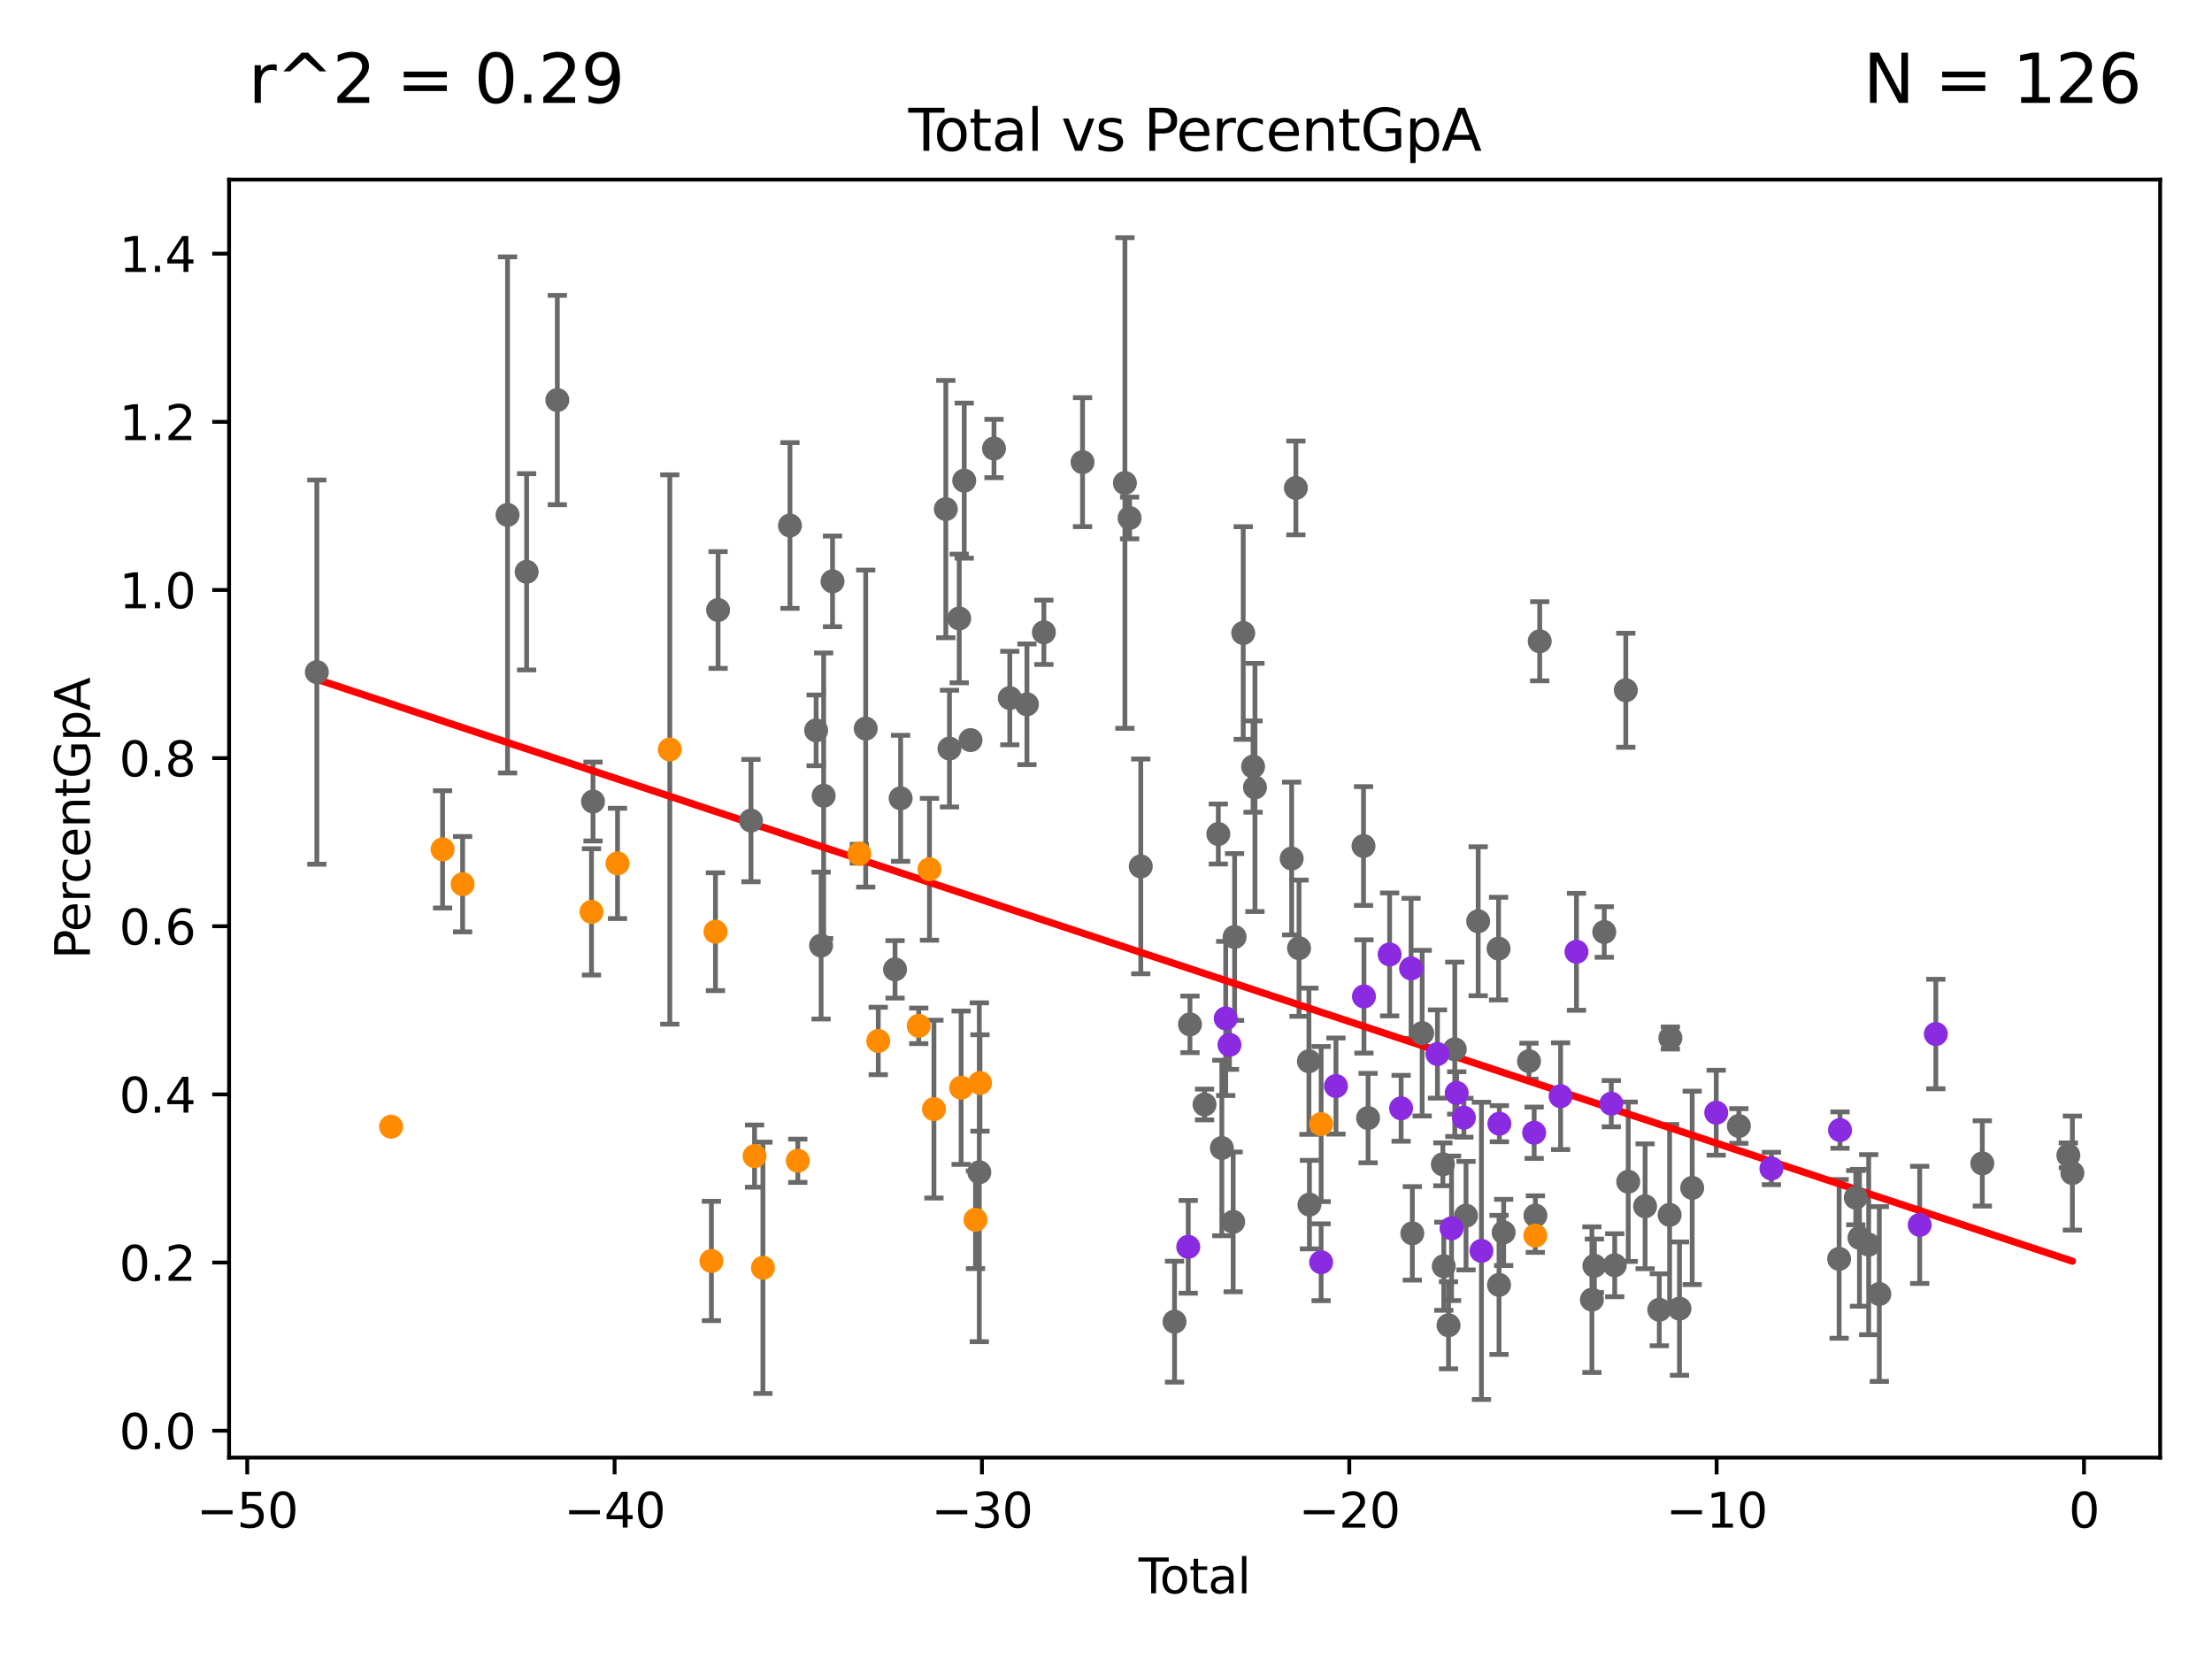 <?xml version="1.0" encoding="utf-8" standalone="no"?>
<!DOCTYPE svg PUBLIC "-//W3C//DTD SVG 1.1//EN"
  "http://www.w3.org/Graphics/SVG/1.1/DTD/svg11.dtd">
<svg xmlns:xlink="http://www.w3.org/1999/xlink" width="460.8pt" height="345.6pt" viewBox="0 0 460.8 345.6" xmlns="http://www.w3.org/2000/svg" version="1.1">
 <defs>
  <style type="text/css">*{stroke-linejoin: round; stroke-linecap: butt}</style>
 </defs>
 <g id="figure_1">
  <g id="patch_1">
   <path d="M 0 345.6 
L 460.8 345.6 
L 460.8 0 
L 0 0 
z
" style="fill: #ffffff"/>
  </g>
  <g id="axes_1">
   <g id="patch_2">
    <path d="M 47.72 303.64 
L 450 303.64 
L 450 37.411 
L 47.72 37.411 
z
" style="fill: #ffffff"/>
   </g>
   <g id="PathCollection_1">
    <defs>
     <path id="m6759b05a86" d="M 0 1.118 
C 0.297 1.118 0.581 1 0.791 0.791 
C 1 0.581 1.118 0.297 1.118 0 
C 1.118 -0.297 1 -0.581 0.791 -0.791 
C 0.581 -1 0.297 -1.118 0 -1.118 
C -0.297 -1.118 -0.581 -1 -0.791 -0.791 
C -1 -0.581 -1.118 -0.297 -1.118 0 
C -1.118 0.297 -1 0.581 -0.791 0.791 
C -0.581 1 -0.297 1.118 0 1.118 
z
" style="stroke: #696969"/>
    </defs>
    <g clip-path="url(#pf3da344245)">
     <use xlink:href="#m6759b05a86" x="66.005" y="140.014" style="fill: #696969; stroke: #696969"/>
     <use xlink:href="#m6759b05a86" x="305.398" y="253.246" style="fill: #696969; stroke: #696969"/>
     <use xlink:href="#m6759b05a86" x="303.059" y="218.588" style="fill: #696969; stroke: #696969"/>
     <use xlink:href="#m6759b05a86" x="301.753" y="276.079" style="fill: #696969; stroke: #696969"/>
     <use xlink:href="#m6759b05a86" x="300.766" y="263.779" style="fill: #696969; stroke: #696969"/>
     <use xlink:href="#m6759b05a86" x="300.577" y="242.55" style="fill: #696969; stroke: #696969"/>
     <use xlink:href="#m6759b05a86" x="296.262" y="215.222" style="fill: #696969; stroke: #696969"/>
     <use xlink:href="#m6759b05a86" x="294.21" y="256.928" style="fill: #696969; stroke: #696969"/>
     <use xlink:href="#m6759b05a86" x="284.998" y="232.913" style="fill: #696969; stroke: #696969"/>
     <use xlink:href="#m6759b05a86" x="284.045" y="176.242" style="fill: #696969; stroke: #696969"/>
     <use xlink:href="#m6759b05a86" x="272.78" y="250.942" style="fill: #696969; stroke: #696969"/>
     <use xlink:href="#m6759b05a86" x="272.672" y="221.078" style="fill: #696969; stroke: #696969"/>
     <use xlink:href="#m6759b05a86" x="270.613" y="197.525" style="fill: #696969; stroke: #696969"/>
     <use xlink:href="#m6759b05a86" x="430.877" y="240.674" style="fill: #696969; stroke: #696969"/>
     <use xlink:href="#m6759b05a86" x="269.077" y="178.847" style="fill: #696969; stroke: #696969"/>
     <use xlink:href="#m6759b05a86" x="261.432" y="164.036" style="fill: #696969; stroke: #696969"/>
     <use xlink:href="#m6759b05a86" x="261.04" y="159.688" style="fill: #696969; stroke: #696969"/>
     <use xlink:href="#m6759b05a86" x="258.987" y="131.87" style="fill: #696969; stroke: #696969"/>
     <use xlink:href="#m6759b05a86" x="257.19" y="195.191" style="fill: #696969; stroke: #696969"/>
     <use xlink:href="#m6759b05a86" x="256.895" y="254.54" style="fill: #696969; stroke: #696969"/>
     <use xlink:href="#m6759b05a86" x="254.53" y="239.145" style="fill: #696969; stroke: #696969"/>
     <use xlink:href="#m6759b05a86" x="253.797" y="173.74" style="fill: #696969; stroke: #696969"/>
     <use xlink:href="#m6759b05a86" x="307.933" y="191.916" style="fill: #696969; stroke: #696969"/>
     <use xlink:href="#m6759b05a86" x="312.18" y="197.614" style="fill: #696969; stroke: #696969"/>
     <use xlink:href="#m6759b05a86" x="312.277" y="267.667" style="fill: #696969; stroke: #696969"/>
     <use xlink:href="#m6759b05a86" x="313.238" y="256.737" style="fill: #696969; stroke: #696969"/>
     <use xlink:href="#m6759b05a86" x="412.953" y="242.362" style="fill: #696969; stroke: #696969"/>
     <use xlink:href="#m6759b05a86" x="391.496" y="269.569" style="fill: #696969; stroke: #696969"/>
     <use xlink:href="#m6759b05a86" x="389.283" y="259.284" style="fill: #696969; stroke: #696969"/>
     <use xlink:href="#m6759b05a86" x="387.361" y="257.857" style="fill: #696969; stroke: #696969"/>
     <use xlink:href="#m6759b05a86" x="386.593" y="249.494" style="fill: #696969; stroke: #696969"/>
     <use xlink:href="#m6759b05a86" x="383.127" y="262.248" style="fill: #696969; stroke: #696969"/>
     <use xlink:href="#m6759b05a86" x="362.238" y="234.564" style="fill: #696969; stroke: #696969"/>
     <use xlink:href="#m6759b05a86" x="352.513" y="247.457" style="fill: #696969; stroke: #696969"/>
     <use xlink:href="#m6759b05a86" x="349.865" y="272.61" style="fill: #696969; stroke: #696969"/>
     <use xlink:href="#m6759b05a86" x="347.966" y="216.229" style="fill: #696969; stroke: #696969"/>
     <use xlink:href="#m6759b05a86" x="250.928" y="230.087" style="fill: #696969; stroke: #696969"/>
     <use xlink:href="#m6759b05a86" x="347.811" y="253.079" style="fill: #696969; stroke: #696969"/>
     <use xlink:href="#m6759b05a86" x="342.706" y="251.29" style="fill: #696969; stroke: #696969"/>
     <use xlink:href="#m6759b05a86" x="339.189" y="246.173" style="fill: #696969; stroke: #696969"/>
     <use xlink:href="#m6759b05a86" x="338.686" y="143.791" style="fill: #696969; stroke: #696969"/>
     <use xlink:href="#m6759b05a86" x="336.374" y="263.572" style="fill: #696969; stroke: #696969"/>
     <use xlink:href="#m6759b05a86" x="334.197" y="194.149" style="fill: #696969; stroke: #696969"/>
     <use xlink:href="#m6759b05a86" x="332.137" y="263.692" style="fill: #696969; stroke: #696969"/>
     <use xlink:href="#m6759b05a86" x="331.625" y="270.739" style="fill: #696969; stroke: #696969"/>
     <use xlink:href="#m6759b05a86" x="320.75" y="133.589" style="fill: #696969; stroke: #696969"/>
     <use xlink:href="#m6759b05a86" x="319.852" y="253.231" style="fill: #696969; stroke: #696969"/>
     <use xlink:href="#m6759b05a86" x="318.516" y="221.067" style="fill: #696969; stroke: #696969"/>
     <use xlink:href="#m6759b05a86" x="345.664" y="272.848" style="fill: #696969; stroke: #696969"/>
     <use xlink:href="#m6759b05a86" x="247.892" y="213.396" style="fill: #696969; stroke: #696969"/>
     <use xlink:href="#m6759b05a86" x="269.957" y="101.649" style="fill: #696969; stroke: #696969"/>
     <use xlink:href="#m6759b05a86" x="244.677" y="275.328" style="fill: #696969; stroke: #696969"/>
     <use xlink:href="#m6759b05a86" x="197.031" y="106.052" style="fill: #696969; stroke: #696969"/>
     <use xlink:href="#m6759b05a86" x="187.617" y="166.302" style="fill: #696969; stroke: #696969"/>
     <use xlink:href="#m6759b05a86" x="186.456" y="201.938" style="fill: #696969; stroke: #696969"/>
     <use xlink:href="#m6759b05a86" x="180.345" y="151.779" style="fill: #696969; stroke: #696969"/>
     <use xlink:href="#m6759b05a86" x="173.431" y="121.106" style="fill: #696969; stroke: #696969"/>
     <use xlink:href="#m6759b05a86" x="171.583" y="165.769" style="fill: #696969; stroke: #696969"/>
     <use xlink:href="#m6759b05a86" x="171.049" y="196.979" style="fill: #696969; stroke: #696969"/>
     <use xlink:href="#m6759b05a86" x="170.017" y="152.151" style="fill: #696969; stroke: #696969"/>
     <use xlink:href="#m6759b05a86" x="164.561" y="109.473" style="fill: #696969; stroke: #696969"/>
     <use xlink:href="#m6759b05a86" x="156.442" y="170.939" style="fill: #696969; stroke: #696969"/>
     <use xlink:href="#m6759b05a86" x="149.591" y="127.072" style="fill: #696969; stroke: #696969"/>
     <use xlink:href="#m6759b05a86" x="123.536" y="166.976" style="fill: #696969; stroke: #696969"/>
     <use xlink:href="#m6759b05a86" x="116.102" y="83.332" style="fill: #696969; stroke: #696969"/>
     <use xlink:href="#m6759b05a86" x="109.708" y="119.119" style="fill: #696969; stroke: #696969"/>
     <use xlink:href="#m6759b05a86" x="105.732" y="107.266" style="fill: #696969; stroke: #696969"/>
     <use xlink:href="#m6759b05a86" x="197.791" y="155.944" style="fill: #696969; stroke: #696969"/>
     <use xlink:href="#m6759b05a86" x="199.825" y="128.835" style="fill: #696969; stroke: #696969"/>
     <use xlink:href="#m6759b05a86" x="431.715" y="244.375" style="fill: #696969; stroke: #696969"/>
     <use xlink:href="#m6759b05a86" x="204.009" y="244.205" style="fill: #696969; stroke: #696969"/>
     <use xlink:href="#m6759b05a86" x="202.179" y="154.177" style="fill: #696969; stroke: #696969"/>
     <use xlink:href="#m6759b05a86" x="207.068" y="93.431" style="fill: #696969; stroke: #696969"/>
     <use xlink:href="#m6759b05a86" x="210.359" y="145.417" style="fill: #696969; stroke: #696969"/>
     <use xlink:href="#m6759b05a86" x="200.868" y="100.123" style="fill: #696969; stroke: #696969"/>
     <use xlink:href="#m6759b05a86" x="235.316" y="107.907" style="fill: #696969; stroke: #696969"/>
     <use xlink:href="#m6759b05a86" x="237.644" y="180.483" style="fill: #696969; stroke: #696969"/>
     <use xlink:href="#m6759b05a86" x="213.929" y="146.719" style="fill: #696969; stroke: #696969"/>
     <use xlink:href="#m6759b05a86" x="217.458" y="131.72" style="fill: #696969; stroke: #696969"/>
     <use xlink:href="#m6759b05a86" x="225.515" y="96.274" style="fill: #696969; stroke: #696969"/>
     <use xlink:href="#m6759b05a86" x="234.339" y="100.617" style="fill: #696969; stroke: #696969"/>
    </g>
   </g>
   <g id="PathCollection_2">
    <defs>
     <path id="mec21492cd3" d="M 0 1.118 
C 0.297 1.118 0.581 1 0.791 0.791 
C 1 0.581 1.118 0.297 1.118 0 
C 1.118 -0.297 1 -0.581 0.791 -0.791 
C 0.581 -1 0.297 -1.118 0 -1.118 
C -0.297 -1.118 -0.581 -1 -0.791 -0.791 
C -1 -0.581 -1.118 -0.297 -1.118 0 
C -1.118 0.297 -1 0.581 -0.791 0.791 
C -0.581 1 -0.297 1.118 0 1.118 
z
" style="stroke: #ff8c00"/>
    </defs>
    <g clip-path="url(#pf3da344245)">
     <use xlink:href="#mec21492cd3" x="204.148" y="225.603" style="fill: #ff8c00; stroke: #ff8c00"/>
     <use xlink:href="#mec21492cd3" x="128.638" y="179.868" style="fill: #ff8c00; stroke: #ff8c00"/>
     <use xlink:href="#mec21492cd3" x="139.531" y="156.132" style="fill: #ff8c00; stroke: #ff8c00"/>
     <use xlink:href="#mec21492cd3" x="158.93" y="264.108" style="fill: #ff8c00; stroke: #ff8c00"/>
     <use xlink:href="#mec21492cd3" x="157.189" y="240.839" style="fill: #ff8c00; stroke: #ff8c00"/>
     <use xlink:href="#mec21492cd3" x="319.832" y="257.397" style="fill: #ff8c00; stroke: #ff8c00"/>
     <use xlink:href="#mec21492cd3" x="166.192" y="241.805" style="fill: #ff8c00; stroke: #ff8c00"/>
     <use xlink:href="#mec21492cd3" x="179.011" y="177.854" style="fill: #ff8c00; stroke: #ff8c00"/>
     <use xlink:href="#mec21492cd3" x="182.957" y="216.852" style="fill: #ff8c00; stroke: #ff8c00"/>
     <use xlink:href="#mec21492cd3" x="194.557" y="231.047" style="fill: #ff8c00; stroke: #ff8c00"/>
     <use xlink:href="#mec21492cd3" x="200.22" y="226.591" style="fill: #ff8c00; stroke: #ff8c00"/>
     <use xlink:href="#mec21492cd3" x="81.47" y="234.712" style="fill: #ff8c00; stroke: #ff8c00"/>
     <use xlink:href="#mec21492cd3" x="92.198" y="176.938" style="fill: #ff8c00; stroke: #ff8c00"/>
     <use xlink:href="#mec21492cd3" x="275.218" y="234.162" style="fill: #ff8c00; stroke: #ff8c00"/>
     <use xlink:href="#mec21492cd3" x="96.374" y="184.192" style="fill: #ff8c00; stroke: #ff8c00"/>
     <use xlink:href="#mec21492cd3" x="149.043" y="194.09" style="fill: #ff8c00; stroke: #ff8c00"/>
     <use xlink:href="#mec21492cd3" x="193.625" y="181.084" style="fill: #ff8c00; stroke: #ff8c00"/>
     <use xlink:href="#mec21492cd3" x="148.2" y="262.683" style="fill: #ff8c00; stroke: #ff8c00"/>
     <use xlink:href="#mec21492cd3" x="203.215" y="254.099" style="fill: #ff8c00; stroke: #ff8c00"/>
     <use xlink:href="#mec21492cd3" x="123.218" y="189.96" style="fill: #ff8c00; stroke: #ff8c00"/>
     <use xlink:href="#mec21492cd3" x="191.389" y="213.7" style="fill: #ff8c00; stroke: #ff8c00"/>
    </g>
   </g>
   <g id="PathCollection_3">
    <defs>
     <path id="m7aa44a0318" d="M 0 1.118 
C 0.297 1.118 0.581 1 0.791 0.791 
C 1 0.581 1.118 0.297 1.118 0 
C 1.118 -0.297 1 -0.581 0.791 -0.791 
C 0.581 -1 0.297 -1.118 0 -1.118 
C -0.297 -1.118 -0.581 -1 -0.791 -0.791 
C -1 -0.581 -1.118 -0.297 -1.118 0 
C -1.118 0.297 -1 0.581 -0.791 0.791 
C -0.581 1 -0.297 1.118 0 1.118 
z
" style="stroke: #8a2be2"/>
    </defs>
    <g clip-path="url(#pf3da344245)">
     <use xlink:href="#m7aa44a0318" x="383.312" y="235.41" style="fill: #8a2be2; stroke: #8a2be2"/>
     <use xlink:href="#m7aa44a0318" x="255.341" y="212.16" style="fill: #8a2be2; stroke: #8a2be2"/>
     <use xlink:href="#m7aa44a0318" x="256.121" y="217.65" style="fill: #8a2be2; stroke: #8a2be2"/>
     <use xlink:href="#m7aa44a0318" x="399.907" y="255.162" style="fill: #8a2be2; stroke: #8a2be2"/>
     <use xlink:href="#m7aa44a0318" x="403.27" y="215.405" style="fill: #8a2be2; stroke: #8a2be2"/>
     <use xlink:href="#m7aa44a0318" x="369.017" y="243.417" style="fill: #8a2be2; stroke: #8a2be2"/>
     <use xlink:href="#m7aa44a0318" x="357.523" y="231.795" style="fill: #8a2be2; stroke: #8a2be2"/>
     <use xlink:href="#m7aa44a0318" x="284.137" y="207.582" style="fill: #8a2be2; stroke: #8a2be2"/>
     <use xlink:href="#m7aa44a0318" x="328.41" y="198.274" style="fill: #8a2be2; stroke: #8a2be2"/>
     <use xlink:href="#m7aa44a0318" x="319.594" y="235.97" style="fill: #8a2be2; stroke: #8a2be2"/>
     <use xlink:href="#m7aa44a0318" x="312.346" y="234.089" style="fill: #8a2be2; stroke: #8a2be2"/>
     <use xlink:href="#m7aa44a0318" x="247.531" y="259.737" style="fill: #8a2be2; stroke: #8a2be2"/>
     <use xlink:href="#m7aa44a0318" x="308.612" y="260.579" style="fill: #8a2be2; stroke: #8a2be2"/>
     <use xlink:href="#m7aa44a0318" x="304.958" y="232.839" style="fill: #8a2be2; stroke: #8a2be2"/>
     <use xlink:href="#m7aa44a0318" x="303.46" y="227.679" style="fill: #8a2be2; stroke: #8a2be2"/>
     <use xlink:href="#m7aa44a0318" x="302.383" y="255.881" style="fill: #8a2be2; stroke: #8a2be2"/>
     <use xlink:href="#m7aa44a0318" x="275.214" y="262.949" style="fill: #8a2be2; stroke: #8a2be2"/>
     <use xlink:href="#m7aa44a0318" x="299.447" y="219.566" style="fill: #8a2be2; stroke: #8a2be2"/>
     <use xlink:href="#m7aa44a0318" x="278.305" y="226.244" style="fill: #8a2be2; stroke: #8a2be2"/>
     <use xlink:href="#m7aa44a0318" x="293.953" y="201.74" style="fill: #8a2be2; stroke: #8a2be2"/>
     <use xlink:href="#m7aa44a0318" x="291.879" y="230.882" style="fill: #8a2be2; stroke: #8a2be2"/>
     <use xlink:href="#m7aa44a0318" x="289.485" y="198.826" style="fill: #8a2be2; stroke: #8a2be2"/>
     <use xlink:href="#m7aa44a0318" x="335.663" y="229.916" style="fill: #8a2be2; stroke: #8a2be2"/>
     <use xlink:href="#m7aa44a0318" x="325.101" y="228.354" style="fill: #8a2be2; stroke: #8a2be2"/>
    </g>
   </g>
   <g id="matplotlib.axis_1">
    <g id="xtick_1">
     <g id="line2d_1">
      <defs>
       <path id="mfabc9aa8f3" d="M 0 0 
L 0 3.5 
" style="stroke: #000000; stroke-width: 0.8"/>
      </defs>
      <g>
       <use xlink:href="#mfabc9aa8f3" x="51.505" y="303.64" style="stroke: #000000; stroke-width: 0.8"/>
      </g>
     </g>
     <g id="text_1">
      <!-- −50 -->
      <g transform="translate(40.953 318.238)scale(0.1 -0.1)">
       <defs>
        <path id="DejaVuSans-2212" d="M 678 2272 
L 4684 2272 
L 4684 1741 
L 678 1741 
L 678 2272 
z
" transform="scale(0.016)"/>
        <path id="DejaVuSans-35" d="M 691 4666 
L 3169 4666 
L 3169 4134 
L 1269 4134 
L 1269 2991 
Q 1406 3038 1543 3061 
Q 1681 3084 1819 3084 
Q 2600 3084 3056 2656 
Q 3513 2228 3513 1497 
Q 3513 744 3044 326 
Q 2575 -91 1722 -91 
Q 1428 -91 1123 -41 
Q 819 9 494 109 
L 494 744 
Q 775 591 1075 516 
Q 1375 441 1709 441 
Q 2250 441 2565 725 
Q 2881 1009 2881 1497 
Q 2881 1984 2565 2268 
Q 2250 2553 1709 2553 
Q 1456 2553 1204 2497 
Q 953 2441 691 2322 
L 691 4666 
z
" transform="scale(0.016)"/>
        <path id="DejaVuSans-30" d="M 2034 4250 
Q 1547 4250 1301 3770 
Q 1056 3291 1056 2328 
Q 1056 1369 1301 889 
Q 1547 409 2034 409 
Q 2525 409 2770 889 
Q 3016 1369 3016 2328 
Q 3016 3291 2770 3770 
Q 2525 4250 2034 4250 
z
M 2034 4750 
Q 2819 4750 3233 4129 
Q 3647 3509 3647 2328 
Q 3647 1150 3233 529 
Q 2819 -91 2034 -91 
Q 1250 -91 836 529 
Q 422 1150 422 2328 
Q 422 3509 836 4129 
Q 1250 4750 2034 4750 
z
" transform="scale(0.016)"/>
       </defs>
       <use xlink:href="#DejaVuSans-2212"/>
       <use xlink:href="#DejaVuSans-35" x="83.789"/>
       <use xlink:href="#DejaVuSans-30" x="147.412"/>
      </g>
     </g>
    </g>
    <g id="xtick_2">
     <g id="line2d_2">
      <g>
       <use xlink:href="#mfabc9aa8f3" x="128.031" y="303.64" style="stroke: #000000; stroke-width: 0.8"/>
      </g>
     </g>
     <g id="text_2">
      <!-- −40 -->
      <g transform="translate(117.478 318.238)scale(0.1 -0.1)">
       <defs>
        <path id="DejaVuSans-34" d="M 2419 4116 
L 825 1625 
L 2419 1625 
L 2419 4116 
z
M 2253 4666 
L 3047 4666 
L 3047 1625 
L 3713 1625 
L 3713 1100 
L 3047 1100 
L 3047 0 
L 2419 0 
L 2419 1100 
L 313 1100 
L 313 1709 
L 2253 4666 
z
" transform="scale(0.016)"/>
       </defs>
       <use xlink:href="#DejaVuSans-2212"/>
       <use xlink:href="#DejaVuSans-34" x="83.789"/>
       <use xlink:href="#DejaVuSans-30" x="147.412"/>
      </g>
     </g>
    </g>
    <g id="xtick_3">
     <g id="line2d_3">
      <g>
       <use xlink:href="#mfabc9aa8f3" x="204.556" y="303.64" style="stroke: #000000; stroke-width: 0.8"/>
      </g>
     </g>
     <g id="text_3">
      <!-- −30 -->
      <g transform="translate(194.004 318.238)scale(0.1 -0.1)">
       <defs>
        <path id="DejaVuSans-33" d="M 2597 2516 
Q 3050 2419 3304 2112 
Q 3559 1806 3559 1356 
Q 3559 666 3084 287 
Q 2609 -91 1734 -91 
Q 1441 -91 1130 -33 
Q 819 25 488 141 
L 488 750 
Q 750 597 1062 519 
Q 1375 441 1716 441 
Q 2309 441 2620 675 
Q 2931 909 2931 1356 
Q 2931 1769 2642 2001 
Q 2353 2234 1838 2234 
L 1294 2234 
L 1294 2753 
L 1863 2753 
Q 2328 2753 2575 2939 
Q 2822 3125 2822 3475 
Q 2822 3834 2567 4026 
Q 2313 4219 1838 4219 
Q 1578 4219 1281 4162 
Q 984 4106 628 3988 
L 628 4550 
Q 988 4650 1302 4700 
Q 1616 4750 1894 4750 
Q 2613 4750 3031 4423 
Q 3450 4097 3450 3541 
Q 3450 3153 3228 2886 
Q 3006 2619 2597 2516 
z
" transform="scale(0.016)"/>
       </defs>
       <use xlink:href="#DejaVuSans-2212"/>
       <use xlink:href="#DejaVuSans-33" x="83.789"/>
       <use xlink:href="#DejaVuSans-30" x="147.412"/>
      </g>
     </g>
    </g>
    <g id="xtick_4">
     <g id="line2d_4">
      <g>
       <use xlink:href="#mfabc9aa8f3" x="281.082" y="303.64" style="stroke: #000000; stroke-width: 0.8"/>
      </g>
     </g>
     <g id="text_4">
      <!-- −20 -->
      <g transform="translate(270.529 318.238)scale(0.1 -0.1)">
       <defs>
        <path id="DejaVuSans-32" d="M 1228 531 
L 3431 531 
L 3431 0 
L 469 0 
L 469 531 
Q 828 903 1448 1529 
Q 2069 2156 2228 2338 
Q 2531 2678 2651 2914 
Q 2772 3150 2772 3378 
Q 2772 3750 2511 3984 
Q 2250 4219 1831 4219 
Q 1534 4219 1204 4116 
Q 875 4013 500 3803 
L 500 4441 
Q 881 4594 1212 4672 
Q 1544 4750 1819 4750 
Q 2544 4750 2975 4387 
Q 3406 4025 3406 3419 
Q 3406 3131 3298 2873 
Q 3191 2616 2906 2266 
Q 2828 2175 2409 1742 
Q 1991 1309 1228 531 
z
" transform="scale(0.016)"/>
       </defs>
       <use xlink:href="#DejaVuSans-2212"/>
       <use xlink:href="#DejaVuSans-32" x="83.789"/>
       <use xlink:href="#DejaVuSans-30" x="147.412"/>
      </g>
     </g>
    </g>
    <g id="xtick_5">
     <g id="line2d_5">
      <g>
       <use xlink:href="#mfabc9aa8f3" x="357.607" y="303.64" style="stroke: #000000; stroke-width: 0.8"/>
      </g>
     </g>
     <g id="text_5">
      <!-- −10 -->
      <g transform="translate(347.055 318.238)scale(0.1 -0.1)">
       <defs>
        <path id="DejaVuSans-31" d="M 794 531 
L 1825 531 
L 1825 4091 
L 703 3866 
L 703 4441 
L 1819 4666 
L 2450 4666 
L 2450 531 
L 3481 531 
L 3481 0 
L 794 0 
L 794 531 
z
" transform="scale(0.016)"/>
       </defs>
       <use xlink:href="#DejaVuSans-2212"/>
       <use xlink:href="#DejaVuSans-31" x="83.789"/>
       <use xlink:href="#DejaVuSans-30" x="147.412"/>
      </g>
     </g>
    </g>
    <g id="xtick_6">
     <g id="line2d_6">
      <g>
       <use xlink:href="#mfabc9aa8f3" x="434.132" y="303.64" style="stroke: #000000; stroke-width: 0.8"/>
      </g>
     </g>
     <g id="text_6">
      <!-- 0 -->
      <g transform="translate(430.951 318.238)scale(0.1 -0.1)">
       <use xlink:href="#DejaVuSans-30"/>
      </g>
     </g>
    </g>
    <g id="text_7">
     <!-- Total -->
     <g transform="translate(237.183 331.917)scale(0.1 -0.1)">
      <defs>
       <path id="DejaVuSans-54" d="M -19 4666 
L 3928 4666 
L 3928 4134 
L 2272 4134 
L 2272 0 
L 1638 0 
L 1638 4134 
L -19 4134 
L -19 4666 
z
" transform="scale(0.016)"/>
       <path id="DejaVuSans-6f" d="M 1959 3097 
Q 1497 3097 1228 2736 
Q 959 2375 959 1747 
Q 959 1119 1226 758 
Q 1494 397 1959 397 
Q 2419 397 2687 759 
Q 2956 1122 2956 1747 
Q 2956 2369 2687 2733 
Q 2419 3097 1959 3097 
z
M 1959 3584 
Q 2709 3584 3137 3096 
Q 3566 2609 3566 1747 
Q 3566 888 3137 398 
Q 2709 -91 1959 -91 
Q 1206 -91 779 398 
Q 353 888 353 1747 
Q 353 2609 779 3096 
Q 1206 3584 1959 3584 
z
" transform="scale(0.016)"/>
       <path id="DejaVuSans-74" d="M 1172 4494 
L 1172 3500 
L 2356 3500 
L 2356 3053 
L 1172 3053 
L 1172 1153 
Q 1172 725 1289 603 
Q 1406 481 1766 481 
L 2356 481 
L 2356 0 
L 1766 0 
Q 1100 0 847 248 
Q 594 497 594 1153 
L 594 3053 
L 172 3053 
L 172 3500 
L 594 3500 
L 594 4494 
L 1172 4494 
z
" transform="scale(0.016)"/>
       <path id="DejaVuSans-61" d="M 2194 1759 
Q 1497 1759 1228 1600 
Q 959 1441 959 1056 
Q 959 750 1161 570 
Q 1363 391 1709 391 
Q 2188 391 2477 730 
Q 2766 1069 2766 1631 
L 2766 1759 
L 2194 1759 
z
M 3341 1997 
L 3341 0 
L 2766 0 
L 2766 531 
Q 2569 213 2275 61 
Q 1981 -91 1556 -91 
Q 1019 -91 701 211 
Q 384 513 384 1019 
Q 384 1609 779 1909 
Q 1175 2209 1959 2209 
L 2766 2209 
L 2766 2266 
Q 2766 2663 2505 2880 
Q 2244 3097 1772 3097 
Q 1472 3097 1187 3025 
Q 903 2953 641 2809 
L 641 3341 
Q 956 3463 1253 3523 
Q 1550 3584 1831 3584 
Q 2591 3584 2966 3190 
Q 3341 2797 3341 1997 
z
" transform="scale(0.016)"/>
       <path id="DejaVuSans-6c" d="M 603 4863 
L 1178 4863 
L 1178 0 
L 603 0 
L 603 4863 
z
" transform="scale(0.016)"/>
      </defs>
      <use xlink:href="#DejaVuSans-54"/>
      <use xlink:href="#DejaVuSans-6f" x="44.084"/>
      <use xlink:href="#DejaVuSans-74" x="105.266"/>
      <use xlink:href="#DejaVuSans-61" x="144.475"/>
      <use xlink:href="#DejaVuSans-6c" x="205.754"/>
     </g>
    </g>
   </g>
   <g id="matplotlib.axis_2">
    <g id="ytick_1">
     <g id="line2d_7">
      <defs>
       <path id="m690236d4e9" d="M 0 0 
L -3.5 0 
" style="stroke: #000000; stroke-width: 0.8"/>
      </defs>
      <g>
       <use xlink:href="#m690236d4e9" x="47.72" y="298.036" style="stroke: #000000; stroke-width: 0.8"/>
      </g>
     </g>
     <g id="text_8">
      <!-- 0.0 -->
      <g transform="translate(24.817 301.836)scale(0.1 -0.1)">
       <defs>
        <path id="DejaVuSans-2e" d="M 684 794 
L 1344 794 
L 1344 0 
L 684 0 
L 684 794 
z
" transform="scale(0.016)"/>
       </defs>
       <use xlink:href="#DejaVuSans-30"/>
       <use xlink:href="#DejaVuSans-2e" x="63.623"/>
       <use xlink:href="#DejaVuSans-30" x="95.41"/>
      </g>
     </g>
    </g>
    <g id="ytick_2">
     <g id="line2d_8">
      <g>
       <use xlink:href="#m690236d4e9" x="47.72" y="263.01" style="stroke: #000000; stroke-width: 0.8"/>
      </g>
     </g>
     <g id="text_9">
      <!-- 0.2 -->
      <g transform="translate(24.817 266.809)scale(0.1 -0.1)">
       <use xlink:href="#DejaVuSans-30"/>
       <use xlink:href="#DejaVuSans-2e" x="63.623"/>
       <use xlink:href="#DejaVuSans-32" x="95.41"/>
      </g>
     </g>
    </g>
    <g id="ytick_3">
     <g id="line2d_9">
      <g>
       <use xlink:href="#m690236d4e9" x="47.72" y="227.983" style="stroke: #000000; stroke-width: 0.8"/>
      </g>
     </g>
     <g id="text_10">
      <!-- 0.4 -->
      <g transform="translate(24.817 231.782)scale(0.1 -0.1)">
       <use xlink:href="#DejaVuSans-30"/>
       <use xlink:href="#DejaVuSans-2e" x="63.623"/>
       <use xlink:href="#DejaVuSans-34" x="95.41"/>
      </g>
     </g>
    </g>
    <g id="ytick_4">
     <g id="line2d_10">
      <g>
       <use xlink:href="#m690236d4e9" x="47.72" y="192.956" style="stroke: #000000; stroke-width: 0.8"/>
      </g>
     </g>
     <g id="text_11">
      <!-- 0.6 -->
      <g transform="translate(24.817 196.755)scale(0.1 -0.1)">
       <defs>
        <path id="DejaVuSans-36" d="M 2113 2584 
Q 1688 2584 1439 2293 
Q 1191 2003 1191 1497 
Q 1191 994 1439 701 
Q 1688 409 2113 409 
Q 2538 409 2786 701 
Q 3034 994 3034 1497 
Q 3034 2003 2786 2293 
Q 2538 2584 2113 2584 
z
M 3366 4563 
L 3366 3988 
Q 3128 4100 2886 4159 
Q 2644 4219 2406 4219 
Q 1781 4219 1451 3797 
Q 1122 3375 1075 2522 
Q 1259 2794 1537 2939 
Q 1816 3084 2150 3084 
Q 2853 3084 3261 2657 
Q 3669 2231 3669 1497 
Q 3669 778 3244 343 
Q 2819 -91 2113 -91 
Q 1303 -91 875 529 
Q 447 1150 447 2328 
Q 447 3434 972 4092 
Q 1497 4750 2381 4750 
Q 2619 4750 2861 4703 
Q 3103 4656 3366 4563 
z
" transform="scale(0.016)"/>
       </defs>
       <use xlink:href="#DejaVuSans-30"/>
       <use xlink:href="#DejaVuSans-2e" x="63.623"/>
       <use xlink:href="#DejaVuSans-36" x="95.41"/>
      </g>
     </g>
    </g>
    <g id="ytick_5">
     <g id="line2d_11">
      <g>
       <use xlink:href="#m690236d4e9" x="47.72" y="157.929" style="stroke: #000000; stroke-width: 0.8"/>
      </g>
     </g>
     <g id="text_12">
      <!-- 0.8 -->
      <g transform="translate(24.817 161.728)scale(0.1 -0.1)">
       <defs>
        <path id="DejaVuSans-38" d="M 2034 2216 
Q 1584 2216 1326 1975 
Q 1069 1734 1069 1313 
Q 1069 891 1326 650 
Q 1584 409 2034 409 
Q 2484 409 2743 651 
Q 3003 894 3003 1313 
Q 3003 1734 2745 1975 
Q 2488 2216 2034 2216 
z
M 1403 2484 
Q 997 2584 770 2862 
Q 544 3141 544 3541 
Q 544 4100 942 4425 
Q 1341 4750 2034 4750 
Q 2731 4750 3128 4425 
Q 3525 4100 3525 3541 
Q 3525 3141 3298 2862 
Q 3072 2584 2669 2484 
Q 3125 2378 3379 2068 
Q 3634 1759 3634 1313 
Q 3634 634 3220 271 
Q 2806 -91 2034 -91 
Q 1263 -91 848 271 
Q 434 634 434 1313 
Q 434 1759 690 2068 
Q 947 2378 1403 2484 
z
M 1172 3481 
Q 1172 3119 1398 2916 
Q 1625 2713 2034 2713 
Q 2441 2713 2670 2916 
Q 2900 3119 2900 3481 
Q 2900 3844 2670 4047 
Q 2441 4250 2034 4250 
Q 1625 4250 1398 4047 
Q 1172 3844 1172 3481 
z
" transform="scale(0.016)"/>
       </defs>
       <use xlink:href="#DejaVuSans-30"/>
       <use xlink:href="#DejaVuSans-2e" x="63.623"/>
       <use xlink:href="#DejaVuSans-38" x="95.41"/>
      </g>
     </g>
    </g>
    <g id="ytick_6">
     <g id="line2d_12">
      <g>
       <use xlink:href="#m690236d4e9" x="47.72" y="122.902" style="stroke: #000000; stroke-width: 0.8"/>
      </g>
     </g>
     <g id="text_13">
      <!-- 1.0 -->
      <g transform="translate(24.817 126.701)scale(0.1 -0.1)">
       <use xlink:href="#DejaVuSans-31"/>
       <use xlink:href="#DejaVuSans-2e" x="63.623"/>
       <use xlink:href="#DejaVuSans-30" x="95.41"/>
      </g>
     </g>
    </g>
    <g id="ytick_7">
     <g id="line2d_13">
      <g>
       <use xlink:href="#m690236d4e9" x="47.72" y="87.875" style="stroke: #000000; stroke-width: 0.8"/>
      </g>
     </g>
     <g id="text_14">
      <!-- 1.2 -->
      <g transform="translate(24.817 91.675)scale(0.1 -0.1)">
       <use xlink:href="#DejaVuSans-31"/>
       <use xlink:href="#DejaVuSans-2e" x="63.623"/>
       <use xlink:href="#DejaVuSans-32" x="95.41"/>
      </g>
     </g>
    </g>
    <g id="ytick_8">
     <g id="line2d_14">
      <g>
       <use xlink:href="#m690236d4e9" x="47.72" y="52.849" style="stroke: #000000; stroke-width: 0.8"/>
      </g>
     </g>
     <g id="text_15">
      <!-- 1.4 -->
      <g transform="translate(24.817 56.648)scale(0.1 -0.1)">
       <use xlink:href="#DejaVuSans-31"/>
       <use xlink:href="#DejaVuSans-2e" x="63.623"/>
       <use xlink:href="#DejaVuSans-34" x="95.41"/>
      </g>
     </g>
    </g>
    <g id="text_16">
     <!-- PercentGpA -->
     <g transform="translate(18.737 199.802)rotate(-90)scale(0.1 -0.1)">
      <defs>
       <path id="DejaVuSans-50" d="M 1259 4147 
L 1259 2394 
L 2053 2394 
Q 2494 2394 2734 2622 
Q 2975 2850 2975 3272 
Q 2975 3691 2734 3919 
Q 2494 4147 2053 4147 
L 1259 4147 
z
M 628 4666 
L 2053 4666 
Q 2838 4666 3239 4311 
Q 3641 3956 3641 3272 
Q 3641 2581 3239 2228 
Q 2838 1875 2053 1875 
L 1259 1875 
L 1259 0 
L 628 0 
L 628 4666 
z
" transform="scale(0.016)"/>
       <path id="DejaVuSans-65" d="M 3597 1894 
L 3597 1613 
L 953 1613 
Q 991 1019 1311 708 
Q 1631 397 2203 397 
Q 2534 397 2845 478 
Q 3156 559 3463 722 
L 3463 178 
Q 3153 47 2828 -22 
Q 2503 -91 2169 -91 
Q 1331 -91 842 396 
Q 353 884 353 1716 
Q 353 2575 817 3079 
Q 1281 3584 2069 3584 
Q 2775 3584 3186 3129 
Q 3597 2675 3597 1894 
z
M 3022 2063 
Q 3016 2534 2758 2815 
Q 2500 3097 2075 3097 
Q 1594 3097 1305 2825 
Q 1016 2553 972 2059 
L 3022 2063 
z
" transform="scale(0.016)"/>
       <path id="DejaVuSans-72" d="M 2631 2963 
Q 2534 3019 2420 3045 
Q 2306 3072 2169 3072 
Q 1681 3072 1420 2755 
Q 1159 2438 1159 1844 
L 1159 0 
L 581 0 
L 581 3500 
L 1159 3500 
L 1159 2956 
Q 1341 3275 1631 3429 
Q 1922 3584 2338 3584 
Q 2397 3584 2469 3576 
Q 2541 3569 2628 3553 
L 2631 2963 
z
" transform="scale(0.016)"/>
       <path id="DejaVuSans-63" d="M 3122 3366 
L 3122 2828 
Q 2878 2963 2633 3030 
Q 2388 3097 2138 3097 
Q 1578 3097 1268 2742 
Q 959 2388 959 1747 
Q 959 1106 1268 751 
Q 1578 397 2138 397 
Q 2388 397 2633 464 
Q 2878 531 3122 666 
L 3122 134 
Q 2881 22 2623 -34 
Q 2366 -91 2075 -91 
Q 1284 -91 818 406 
Q 353 903 353 1747 
Q 353 2603 823 3093 
Q 1294 3584 2113 3584 
Q 2378 3584 2631 3529 
Q 2884 3475 3122 3366 
z
" transform="scale(0.016)"/>
       <path id="DejaVuSans-6e" d="M 3513 2113 
L 3513 0 
L 2938 0 
L 2938 2094 
Q 2938 2591 2744 2837 
Q 2550 3084 2163 3084 
Q 1697 3084 1428 2787 
Q 1159 2491 1159 1978 
L 1159 0 
L 581 0 
L 581 3500 
L 1159 3500 
L 1159 2956 
Q 1366 3272 1645 3428 
Q 1925 3584 2291 3584 
Q 2894 3584 3203 3211 
Q 3513 2838 3513 2113 
z
" transform="scale(0.016)"/>
       <path id="DejaVuSans-47" d="M 3809 666 
L 3809 1919 
L 2778 1919 
L 2778 2438 
L 4434 2438 
L 4434 434 
Q 4069 175 3628 42 
Q 3188 -91 2688 -91 
Q 1594 -91 976 548 
Q 359 1188 359 2328 
Q 359 3472 976 4111 
Q 1594 4750 2688 4750 
Q 3144 4750 3555 4637 
Q 3966 4525 4313 4306 
L 4313 3634 
Q 3963 3931 3569 4081 
Q 3175 4231 2741 4231 
Q 1884 4231 1454 3753 
Q 1025 3275 1025 2328 
Q 1025 1384 1454 906 
Q 1884 428 2741 428 
Q 3075 428 3337 486 
Q 3600 544 3809 666 
z
" transform="scale(0.016)"/>
       <path id="DejaVuSans-70" d="M 1159 525 
L 1159 -1331 
L 581 -1331 
L 581 3500 
L 1159 3500 
L 1159 2969 
Q 1341 3281 1617 3432 
Q 1894 3584 2278 3584 
Q 2916 3584 3314 3078 
Q 3713 2572 3713 1747 
Q 3713 922 3314 415 
Q 2916 -91 2278 -91 
Q 1894 -91 1617 61 
Q 1341 213 1159 525 
z
M 3116 1747 
Q 3116 2381 2855 2742 
Q 2594 3103 2138 3103 
Q 1681 3103 1420 2742 
Q 1159 2381 1159 1747 
Q 1159 1113 1420 752 
Q 1681 391 2138 391 
Q 2594 391 2855 752 
Q 3116 1113 3116 1747 
z
" transform="scale(0.016)"/>
       <path id="DejaVuSans-41" d="M 2188 4044 
L 1331 1722 
L 3047 1722 
L 2188 4044 
z
M 1831 4666 
L 2547 4666 
L 4325 0 
L 3669 0 
L 3244 1197 
L 1141 1197 
L 716 0 
L 50 0 
L 1831 4666 
z
" transform="scale(0.016)"/>
      </defs>
      <use xlink:href="#DejaVuSans-50"/>
      <use xlink:href="#DejaVuSans-65" x="56.678"/>
      <use xlink:href="#DejaVuSans-72" x="118.201"/>
      <use xlink:href="#DejaVuSans-63" x="157.064"/>
      <use xlink:href="#DejaVuSans-65" x="212.045"/>
      <use xlink:href="#DejaVuSans-6e" x="273.568"/>
      <use xlink:href="#DejaVuSans-74" x="336.947"/>
      <use xlink:href="#DejaVuSans-47" x="376.156"/>
      <use xlink:href="#DejaVuSans-70" x="453.646"/>
      <use xlink:href="#DejaVuSans-41" x="517.123"/>
     </g>
    </g>
   </g>
   <g id="LineCollection_1">
    <path d="M 66.005 180.032 
L 66.005 99.996 
" clip-path="url(#pf3da344245)" style="fill: none; stroke: #696969"/>
    <path d="M 305.398 264.543 
L 305.398 241.948 
" clip-path="url(#pf3da344245)" style="fill: none; stroke: #696969"/>
    <path d="M 303.059 236.752 
L 303.059 200.424 
" clip-path="url(#pf3da344245)" style="fill: none; stroke: #696969"/>
    <path d="M 301.753 285.146 
L 301.753 267.012 
" clip-path="url(#pf3da344245)" style="fill: none; stroke: #696969"/>
    <path d="M 300.766 272.96 
L 300.766 254.599 
" clip-path="url(#pf3da344245)" style="fill: none; stroke: #696969"/>
    <path d="M 300.577 247.019 
L 300.577 238.082 
" clip-path="url(#pf3da344245)" style="fill: none; stroke: #696969"/>
    <path d="M 296.262 232.477 
L 296.262 197.968 
" clip-path="url(#pf3da344245)" style="fill: none; stroke: #696969"/>
    <path d="M 294.21 266.664 
L 294.21 247.193 
" clip-path="url(#pf3da344245)" style="fill: none; stroke: #696969"/>
    <path d="M 284.998 242.23 
L 284.998 223.595 
" clip-path="url(#pf3da344245)" style="fill: none; stroke: #696969"/>
    <path d="M 284.045 188.615 
L 284.045 163.869 
" clip-path="url(#pf3da344245)" style="fill: none; stroke: #696969"/>
    <path d="M 272.78 260.161 
L 272.78 241.723 
" clip-path="url(#pf3da344245)" style="fill: none; stroke: #696969"/>
    <path d="M 272.672 236.306 
L 272.672 205.85 
" clip-path="url(#pf3da344245)" style="fill: none; stroke: #696969"/>
    <path d="M 270.613 211.714 
L 270.613 183.336 
" clip-path="url(#pf3da344245)" style="fill: none; stroke: #696969"/>
    <path d="M 430.877 243.258 
L 430.877 238.091 
" clip-path="url(#pf3da344245)" style="fill: none; stroke: #696969"/>
    <path d="M 269.077 194.761 
L 269.077 162.933 
" clip-path="url(#pf3da344245)" style="fill: none; stroke: #696969"/>
    <path d="M 261.432 189.891 
L 261.432 138.181 
" clip-path="url(#pf3da344245)" style="fill: none; stroke: #696969"/>
    <path d="M 261.04 169.196 
L 261.04 150.179 
" clip-path="url(#pf3da344245)" style="fill: none; stroke: #696969"/>
    <path d="M 258.987 154.019 
L 258.987 109.721 
" clip-path="url(#pf3da344245)" style="fill: none; stroke: #696969"/>
    <path d="M 257.19 212.57 
L 257.19 177.812 
" clip-path="url(#pf3da344245)" style="fill: none; stroke: #696969"/>
    <path d="M 256.895 269.101 
L 256.895 239.98 
" clip-path="url(#pf3da344245)" style="fill: none; stroke: #696969"/>
    <path d="M 254.53 257.428 
L 254.53 220.861 
" clip-path="url(#pf3da344245)" style="fill: none; stroke: #696969"/>
    <path d="M 253.797 179.991 
L 253.797 167.49 
" clip-path="url(#pf3da344245)" style="fill: none; stroke: #696969"/>
    <path d="M 307.933 207.434 
L 307.933 176.398 
" clip-path="url(#pf3da344245)" style="fill: none; stroke: #696969"/>
    <path d="M 312.18 208.307 
L 312.18 186.921 
" clip-path="url(#pf3da344245)" style="fill: none; stroke: #696969"/>
    <path d="M 312.277 282.151 
L 312.277 253.183 
" clip-path="url(#pf3da344245)" style="fill: none; stroke: #696969"/>
    <path d="M 313.238 263.628 
L 313.238 249.845 
" clip-path="url(#pf3da344245)" style="fill: none; stroke: #696969"/>
    <path d="M 412.953 251.242 
L 412.953 233.481 
" clip-path="url(#pf3da344245)" style="fill: none; stroke: #696969"/>
    <path d="M 391.496 287.774 
L 391.496 251.364 
" clip-path="url(#pf3da344245)" style="fill: none; stroke: #696969"/>
    <path d="M 389.283 278.038 
L 389.283 240.53 
" clip-path="url(#pf3da344245)" style="fill: none; stroke: #696969"/>
    <path d="M 387.361 272.114 
L 387.361 243.601 
" clip-path="url(#pf3da344245)" style="fill: none; stroke: #696969"/>
    <path d="M 386.593 255.14 
L 386.593 243.848 
" clip-path="url(#pf3da344245)" style="fill: none; stroke: #696969"/>
    <path d="M 383.127 278.78 
L 383.127 245.715 
" clip-path="url(#pf3da344245)" style="fill: none; stroke: #696969"/>
    <path d="M 362.238 238.173 
L 362.238 230.954 
" clip-path="url(#pf3da344245)" style="fill: none; stroke: #696969"/>
    <path d="M 352.513 267.597 
L 352.513 227.316 
" clip-path="url(#pf3da344245)" style="fill: none; stroke: #696969"/>
    <path d="M 349.865 286.503 
L 349.865 258.717 
" clip-path="url(#pf3da344245)" style="fill: none; stroke: #696969"/>
    <path d="M 347.966 218.529 
L 347.966 213.929 
" clip-path="url(#pf3da344245)" style="fill: none; stroke: #696969"/>
    <path d="M 250.928 233.294 
L 250.928 226.881 
" clip-path="url(#pf3da344245)" style="fill: none; stroke: #696969"/>
    <path d="M 347.811 271.902 
L 347.811 234.255 
" clip-path="url(#pf3da344245)" style="fill: none; stroke: #696969"/>
    <path d="M 342.706 264.3 
L 342.706 238.28 
" clip-path="url(#pf3da344245)" style="fill: none; stroke: #696969"/>
    <path d="M 339.189 262.778 
L 339.189 229.568 
" clip-path="url(#pf3da344245)" style="fill: none; stroke: #696969"/>
    <path d="M 338.686 155.664 
L 338.686 131.917 
" clip-path="url(#pf3da344245)" style="fill: none; stroke: #696969"/>
    <path d="M 336.374 270.135 
L 336.374 257.009 
" clip-path="url(#pf3da344245)" style="fill: none; stroke: #696969"/>
    <path d="M 334.197 199.417 
L 334.197 188.881 
" clip-path="url(#pf3da344245)" style="fill: none; stroke: #696969"/>
    <path d="M 332.137 269.267 
L 332.137 258.117 
" clip-path="url(#pf3da344245)" style="fill: none; stroke: #696969"/>
    <path d="M 331.625 285.906 
L 331.625 255.572 
" clip-path="url(#pf3da344245)" style="fill: none; stroke: #696969"/>
    <path d="M 320.75 141.831 
L 320.75 125.348 
" clip-path="url(#pf3da344245)" style="fill: none; stroke: #696969"/>
    <path d="M 319.852 257.352 
L 319.852 249.11 
" clip-path="url(#pf3da344245)" style="fill: none; stroke: #696969"/>
    <path d="M 318.516 224.817 
L 318.516 217.316 
" clip-path="url(#pf3da344245)" style="fill: none; stroke: #696969"/>
    <path d="M 345.664 280.341 
L 345.664 265.354 
" clip-path="url(#pf3da344245)" style="fill: none; stroke: #696969"/>
    <path d="M 247.892 219.288 
L 247.892 207.505 
" clip-path="url(#pf3da344245)" style="fill: none; stroke: #696969"/>
    <path d="M 269.957 111.42 
L 269.957 91.878 
" clip-path="url(#pf3da344245)" style="fill: none; stroke: #696969"/>
    <path d="M 244.677 287.921 
L 244.677 262.736 
" clip-path="url(#pf3da344245)" style="fill: none; stroke: #696969"/>
    <path d="M 197.031 132.854 
L 197.031 79.249 
" clip-path="url(#pf3da344245)" style="fill: none; stroke: #696969"/>
    <path d="M 187.617 179.429 
L 187.617 153.174 
" clip-path="url(#pf3da344245)" style="fill: none; stroke: #696969"/>
    <path d="M 186.456 207.923 
L 186.456 195.952 
" clip-path="url(#pf3da344245)" style="fill: none; stroke: #696969"/>
    <path d="M 180.345 184.797 
L 180.345 118.761 
" clip-path="url(#pf3da344245)" style="fill: none; stroke: #696969"/>
    <path d="M 173.431 130.552 
L 173.431 111.66 
" clip-path="url(#pf3da344245)" style="fill: none; stroke: #696969"/>
    <path d="M 171.583 195.515 
L 171.583 136.023 
" clip-path="url(#pf3da344245)" style="fill: none; stroke: #696969"/>
    <path d="M 171.049 212.282 
L 171.049 181.676 
" clip-path="url(#pf3da344245)" style="fill: none; stroke: #696969"/>
    <path d="M 170.017 159.517 
L 170.017 144.786 
" clip-path="url(#pf3da344245)" style="fill: none; stroke: #696969"/>
    <path d="M 164.561 126.736 
L 164.561 92.211 
" clip-path="url(#pf3da344245)" style="fill: none; stroke: #696969"/>
    <path d="M 156.442 183.679 
L 156.442 158.2 
" clip-path="url(#pf3da344245)" style="fill: none; stroke: #696969"/>
    <path d="M 149.591 139.236 
L 149.591 114.908 
" clip-path="url(#pf3da344245)" style="fill: none; stroke: #696969"/>
    <path d="M 123.536 175.191 
L 123.536 158.76 
" clip-path="url(#pf3da344245)" style="fill: none; stroke: #696969"/>
    <path d="M 116.102 105.136 
L 116.102 61.528 
" clip-path="url(#pf3da344245)" style="fill: none; stroke: #696969"/>
    <path d="M 109.708 139.565 
L 109.708 98.673 
" clip-path="url(#pf3da344245)" style="fill: none; stroke: #696969"/>
    <path d="M 105.732 161.021 
L 105.732 53.51 
" clip-path="url(#pf3da344245)" style="fill: none; stroke: #696969"/>
    <path d="M 197.791 168.102 
L 197.791 143.786 
" clip-path="url(#pf3da344245)" style="fill: none; stroke: #696969"/>
    <path d="M 199.825 142.234 
L 199.825 115.436 
" clip-path="url(#pf3da344245)" style="fill: none; stroke: #696969"/>
    <path d="M 431.715 256.25 
L 431.715 232.499 
" clip-path="url(#pf3da344245)" style="fill: none; stroke: #696969"/>
    <path d="M 204.009 279.5 
L 204.009 208.91 
" clip-path="url(#pf3da344245)" style="fill: none; stroke: #696969"/>
    <path d="M 202.179 154.787 
L 202.179 153.568 
" clip-path="url(#pf3da344245)" style="fill: none; stroke: #696969"/>
    <path d="M 207.068 99.508 
L 207.068 87.354 
" clip-path="url(#pf3da344245)" style="fill: none; stroke: #696969"/>
    <path d="M 210.359 155.153 
L 210.359 135.682 
" clip-path="url(#pf3da344245)" style="fill: none; stroke: #696969"/>
    <path d="M 200.868 116.273 
L 200.868 83.973 
" clip-path="url(#pf3da344245)" style="fill: none; stroke: #696969"/>
    <path d="M 235.316 112.258 
L 235.316 103.555 
" clip-path="url(#pf3da344245)" style="fill: none; stroke: #696969"/>
    <path d="M 237.644 202.856 
L 237.644 158.11 
" clip-path="url(#pf3da344245)" style="fill: none; stroke: #696969"/>
    <path d="M 213.929 159.29 
L 213.929 134.148 
" clip-path="url(#pf3da344245)" style="fill: none; stroke: #696969"/>
    <path d="M 217.458 138.415 
L 217.458 125.024 
" clip-path="url(#pf3da344245)" style="fill: none; stroke: #696969"/>
    <path d="M 225.515 109.706 
L 225.515 82.842 
" clip-path="url(#pf3da344245)" style="fill: none; stroke: #696969"/>
    <path d="M 234.339 151.721 
L 234.339 49.513 
" clip-path="url(#pf3da344245)" style="fill: none; stroke: #696969"/>
   </g>
   <g id="line2d_15">
    <defs>
     <path id="m46ba3520cb" d="M 2 0 
L -2 -0 
" style="stroke: #696969"/>
    </defs>
    <g clip-path="url(#pf3da344245)">
     <use xlink:href="#m46ba3520cb" x="66.005" y="180.032" style="fill: #696969; stroke: #696969"/>
     <use xlink:href="#m46ba3520cb" x="305.398" y="264.543" style="fill: #696969; stroke: #696969"/>
     <use xlink:href="#m46ba3520cb" x="303.059" y="236.752" style="fill: #696969; stroke: #696969"/>
     <use xlink:href="#m46ba3520cb" x="301.753" y="285.146" style="fill: #696969; stroke: #696969"/>
     <use xlink:href="#m46ba3520cb" x="300.766" y="272.96" style="fill: #696969; stroke: #696969"/>
     <use xlink:href="#m46ba3520cb" x="300.577" y="247.019" style="fill: #696969; stroke: #696969"/>
     <use xlink:href="#m46ba3520cb" x="296.262" y="232.477" style="fill: #696969; stroke: #696969"/>
     <use xlink:href="#m46ba3520cb" x="294.21" y="266.664" style="fill: #696969; stroke: #696969"/>
     <use xlink:href="#m46ba3520cb" x="284.998" y="242.23" style="fill: #696969; stroke: #696969"/>
     <use xlink:href="#m46ba3520cb" x="284.045" y="188.615" style="fill: #696969; stroke: #696969"/>
     <use xlink:href="#m46ba3520cb" x="272.78" y="260.161" style="fill: #696969; stroke: #696969"/>
     <use xlink:href="#m46ba3520cb" x="272.672" y="236.306" style="fill: #696969; stroke: #696969"/>
     <use xlink:href="#m46ba3520cb" x="270.613" y="211.714" style="fill: #696969; stroke: #696969"/>
     <use xlink:href="#m46ba3520cb" x="430.877" y="243.258" style="fill: #696969; stroke: #696969"/>
     <use xlink:href="#m46ba3520cb" x="269.077" y="194.761" style="fill: #696969; stroke: #696969"/>
     <use xlink:href="#m46ba3520cb" x="261.432" y="189.891" style="fill: #696969; stroke: #696969"/>
     <use xlink:href="#m46ba3520cb" x="261.04" y="169.196" style="fill: #696969; stroke: #696969"/>
     <use xlink:href="#m46ba3520cb" x="258.987" y="154.019" style="fill: #696969; stroke: #696969"/>
     <use xlink:href="#m46ba3520cb" x="257.19" y="212.57" style="fill: #696969; stroke: #696969"/>
     <use xlink:href="#m46ba3520cb" x="256.895" y="269.101" style="fill: #696969; stroke: #696969"/>
     <use xlink:href="#m46ba3520cb" x="254.53" y="257.428" style="fill: #696969; stroke: #696969"/>
     <use xlink:href="#m46ba3520cb" x="253.797" y="179.991" style="fill: #696969; stroke: #696969"/>
     <use xlink:href="#m46ba3520cb" x="307.933" y="207.434" style="fill: #696969; stroke: #696969"/>
     <use xlink:href="#m46ba3520cb" x="312.18" y="208.307" style="fill: #696969; stroke: #696969"/>
     <use xlink:href="#m46ba3520cb" x="312.277" y="282.151" style="fill: #696969; stroke: #696969"/>
     <use xlink:href="#m46ba3520cb" x="313.238" y="263.628" style="fill: #696969; stroke: #696969"/>
     <use xlink:href="#m46ba3520cb" x="412.953" y="251.242" style="fill: #696969; stroke: #696969"/>
     <use xlink:href="#m46ba3520cb" x="391.496" y="287.774" style="fill: #696969; stroke: #696969"/>
     <use xlink:href="#m46ba3520cb" x="389.283" y="278.038" style="fill: #696969; stroke: #696969"/>
     <use xlink:href="#m46ba3520cb" x="387.361" y="272.114" style="fill: #696969; stroke: #696969"/>
     <use xlink:href="#m46ba3520cb" x="386.593" y="255.14" style="fill: #696969; stroke: #696969"/>
     <use xlink:href="#m46ba3520cb" x="383.127" y="278.78" style="fill: #696969; stroke: #696969"/>
     <use xlink:href="#m46ba3520cb" x="362.238" y="238.173" style="fill: #696969; stroke: #696969"/>
     <use xlink:href="#m46ba3520cb" x="352.513" y="267.597" style="fill: #696969; stroke: #696969"/>
     <use xlink:href="#m46ba3520cb" x="349.865" y="286.503" style="fill: #696969; stroke: #696969"/>
     <use xlink:href="#m46ba3520cb" x="347.966" y="218.529" style="fill: #696969; stroke: #696969"/>
     <use xlink:href="#m46ba3520cb" x="250.928" y="233.294" style="fill: #696969; stroke: #696969"/>
     <use xlink:href="#m46ba3520cb" x="347.811" y="271.902" style="fill: #696969; stroke: #696969"/>
     <use xlink:href="#m46ba3520cb" x="342.706" y="264.3" style="fill: #696969; stroke: #696969"/>
     <use xlink:href="#m46ba3520cb" x="339.189" y="262.778" style="fill: #696969; stroke: #696969"/>
     <use xlink:href="#m46ba3520cb" x="338.686" y="155.664" style="fill: #696969; stroke: #696969"/>
     <use xlink:href="#m46ba3520cb" x="336.374" y="270.135" style="fill: #696969; stroke: #696969"/>
     <use xlink:href="#m46ba3520cb" x="334.197" y="199.417" style="fill: #696969; stroke: #696969"/>
     <use xlink:href="#m46ba3520cb" x="332.137" y="269.267" style="fill: #696969; stroke: #696969"/>
     <use xlink:href="#m46ba3520cb" x="331.625" y="285.906" style="fill: #696969; stroke: #696969"/>
     <use xlink:href="#m46ba3520cb" x="320.75" y="141.831" style="fill: #696969; stroke: #696969"/>
     <use xlink:href="#m46ba3520cb" x="319.852" y="257.352" style="fill: #696969; stroke: #696969"/>
     <use xlink:href="#m46ba3520cb" x="318.516" y="224.817" style="fill: #696969; stroke: #696969"/>
     <use xlink:href="#m46ba3520cb" x="345.664" y="280.341" style="fill: #696969; stroke: #696969"/>
     <use xlink:href="#m46ba3520cb" x="247.892" y="219.288" style="fill: #696969; stroke: #696969"/>
     <use xlink:href="#m46ba3520cb" x="269.957" y="111.42" style="fill: #696969; stroke: #696969"/>
     <use xlink:href="#m46ba3520cb" x="244.677" y="287.921" style="fill: #696969; stroke: #696969"/>
     <use xlink:href="#m46ba3520cb" x="197.031" y="132.854" style="fill: #696969; stroke: #696969"/>
     <use xlink:href="#m46ba3520cb" x="187.617" y="179.429" style="fill: #696969; stroke: #696969"/>
     <use xlink:href="#m46ba3520cb" x="186.456" y="207.923" style="fill: #696969; stroke: #696969"/>
     <use xlink:href="#m46ba3520cb" x="180.345" y="184.797" style="fill: #696969; stroke: #696969"/>
     <use xlink:href="#m46ba3520cb" x="173.431" y="130.552" style="fill: #696969; stroke: #696969"/>
     <use xlink:href="#m46ba3520cb" x="171.583" y="195.515" style="fill: #696969; stroke: #696969"/>
     <use xlink:href="#m46ba3520cb" x="171.049" y="212.282" style="fill: #696969; stroke: #696969"/>
     <use xlink:href="#m46ba3520cb" x="170.017" y="159.517" style="fill: #696969; stroke: #696969"/>
     <use xlink:href="#m46ba3520cb" x="164.561" y="126.736" style="fill: #696969; stroke: #696969"/>
     <use xlink:href="#m46ba3520cb" x="156.442" y="183.679" style="fill: #696969; stroke: #696969"/>
     <use xlink:href="#m46ba3520cb" x="149.591" y="139.236" style="fill: #696969; stroke: #696969"/>
     <use xlink:href="#m46ba3520cb" x="123.536" y="175.191" style="fill: #696969; stroke: #696969"/>
     <use xlink:href="#m46ba3520cb" x="116.102" y="105.136" style="fill: #696969; stroke: #696969"/>
     <use xlink:href="#m46ba3520cb" x="109.708" y="139.565" style="fill: #696969; stroke: #696969"/>
     <use xlink:href="#m46ba3520cb" x="105.732" y="161.021" style="fill: #696969; stroke: #696969"/>
     <use xlink:href="#m46ba3520cb" x="197.791" y="168.102" style="fill: #696969; stroke: #696969"/>
     <use xlink:href="#m46ba3520cb" x="199.825" y="142.234" style="fill: #696969; stroke: #696969"/>
     <use xlink:href="#m46ba3520cb" x="431.715" y="256.25" style="fill: #696969; stroke: #696969"/>
     <use xlink:href="#m46ba3520cb" x="204.009" y="279.5" style="fill: #696969; stroke: #696969"/>
     <use xlink:href="#m46ba3520cb" x="202.179" y="154.787" style="fill: #696969; stroke: #696969"/>
     <use xlink:href="#m46ba3520cb" x="207.068" y="99.508" style="fill: #696969; stroke: #696969"/>
     <use xlink:href="#m46ba3520cb" x="210.359" y="155.153" style="fill: #696969; stroke: #696969"/>
     <use xlink:href="#m46ba3520cb" x="200.868" y="116.273" style="fill: #696969; stroke: #696969"/>
     <use xlink:href="#m46ba3520cb" x="235.316" y="112.258" style="fill: #696969; stroke: #696969"/>
     <use xlink:href="#m46ba3520cb" x="237.644" y="202.856" style="fill: #696969; stroke: #696969"/>
     <use xlink:href="#m46ba3520cb" x="213.929" y="159.29" style="fill: #696969; stroke: #696969"/>
     <use xlink:href="#m46ba3520cb" x="217.458" y="138.415" style="fill: #696969; stroke: #696969"/>
     <use xlink:href="#m46ba3520cb" x="225.515" y="109.706" style="fill: #696969; stroke: #696969"/>
     <use xlink:href="#m46ba3520cb" x="234.339" y="151.721" style="fill: #696969; stroke: #696969"/>
    </g>
   </g>
   <g id="line2d_16">
    <g clip-path="url(#pf3da344245)">
     <use xlink:href="#m46ba3520cb" x="66.005" y="99.996" style="fill: #696969; stroke: #696969"/>
     <use xlink:href="#m46ba3520cb" x="305.398" y="241.948" style="fill: #696969; stroke: #696969"/>
     <use xlink:href="#m46ba3520cb" x="303.059" y="200.424" style="fill: #696969; stroke: #696969"/>
     <use xlink:href="#m46ba3520cb" x="301.753" y="267.012" style="fill: #696969; stroke: #696969"/>
     <use xlink:href="#m46ba3520cb" x="300.766" y="254.599" style="fill: #696969; stroke: #696969"/>
     <use xlink:href="#m46ba3520cb" x="300.577" y="238.082" style="fill: #696969; stroke: #696969"/>
     <use xlink:href="#m46ba3520cb" x="296.262" y="197.968" style="fill: #696969; stroke: #696969"/>
     <use xlink:href="#m46ba3520cb" x="294.21" y="247.193" style="fill: #696969; stroke: #696969"/>
     <use xlink:href="#m46ba3520cb" x="284.998" y="223.595" style="fill: #696969; stroke: #696969"/>
     <use xlink:href="#m46ba3520cb" x="284.045" y="163.869" style="fill: #696969; stroke: #696969"/>
     <use xlink:href="#m46ba3520cb" x="272.78" y="241.723" style="fill: #696969; stroke: #696969"/>
     <use xlink:href="#m46ba3520cb" x="272.672" y="205.85" style="fill: #696969; stroke: #696969"/>
     <use xlink:href="#m46ba3520cb" x="270.613" y="183.336" style="fill: #696969; stroke: #696969"/>
     <use xlink:href="#m46ba3520cb" x="430.877" y="238.091" style="fill: #696969; stroke: #696969"/>
     <use xlink:href="#m46ba3520cb" x="269.077" y="162.933" style="fill: #696969; stroke: #696969"/>
     <use xlink:href="#m46ba3520cb" x="261.432" y="138.181" style="fill: #696969; stroke: #696969"/>
     <use xlink:href="#m46ba3520cb" x="261.04" y="150.179" style="fill: #696969; stroke: #696969"/>
     <use xlink:href="#m46ba3520cb" x="258.987" y="109.721" style="fill: #696969; stroke: #696969"/>
     <use xlink:href="#m46ba3520cb" x="257.19" y="177.812" style="fill: #696969; stroke: #696969"/>
     <use xlink:href="#m46ba3520cb" x="256.895" y="239.98" style="fill: #696969; stroke: #696969"/>
     <use xlink:href="#m46ba3520cb" x="254.53" y="220.861" style="fill: #696969; stroke: #696969"/>
     <use xlink:href="#m46ba3520cb" x="253.797" y="167.49" style="fill: #696969; stroke: #696969"/>
     <use xlink:href="#m46ba3520cb" x="307.933" y="176.398" style="fill: #696969; stroke: #696969"/>
     <use xlink:href="#m46ba3520cb" x="312.18" y="186.921" style="fill: #696969; stroke: #696969"/>
     <use xlink:href="#m46ba3520cb" x="312.277" y="253.183" style="fill: #696969; stroke: #696969"/>
     <use xlink:href="#m46ba3520cb" x="313.238" y="249.845" style="fill: #696969; stroke: #696969"/>
     <use xlink:href="#m46ba3520cb" x="412.953" y="233.481" style="fill: #696969; stroke: #696969"/>
     <use xlink:href="#m46ba3520cb" x="391.496" y="251.364" style="fill: #696969; stroke: #696969"/>
     <use xlink:href="#m46ba3520cb" x="389.283" y="240.53" style="fill: #696969; stroke: #696969"/>
     <use xlink:href="#m46ba3520cb" x="387.361" y="243.601" style="fill: #696969; stroke: #696969"/>
     <use xlink:href="#m46ba3520cb" x="386.593" y="243.848" style="fill: #696969; stroke: #696969"/>
     <use xlink:href="#m46ba3520cb" x="383.127" y="245.715" style="fill: #696969; stroke: #696969"/>
     <use xlink:href="#m46ba3520cb" x="362.238" y="230.954" style="fill: #696969; stroke: #696969"/>
     <use xlink:href="#m46ba3520cb" x="352.513" y="227.316" style="fill: #696969; stroke: #696969"/>
     <use xlink:href="#m46ba3520cb" x="349.865" y="258.717" style="fill: #696969; stroke: #696969"/>
     <use xlink:href="#m46ba3520cb" x="347.966" y="213.929" style="fill: #696969; stroke: #696969"/>
     <use xlink:href="#m46ba3520cb" x="250.928" y="226.881" style="fill: #696969; stroke: #696969"/>
     <use xlink:href="#m46ba3520cb" x="347.811" y="234.255" style="fill: #696969; stroke: #696969"/>
     <use xlink:href="#m46ba3520cb" x="342.706" y="238.28" style="fill: #696969; stroke: #696969"/>
     <use xlink:href="#m46ba3520cb" x="339.189" y="229.568" style="fill: #696969; stroke: #696969"/>
     <use xlink:href="#m46ba3520cb" x="338.686" y="131.917" style="fill: #696969; stroke: #696969"/>
     <use xlink:href="#m46ba3520cb" x="336.374" y="257.009" style="fill: #696969; stroke: #696969"/>
     <use xlink:href="#m46ba3520cb" x="334.197" y="188.881" style="fill: #696969; stroke: #696969"/>
     <use xlink:href="#m46ba3520cb" x="332.137" y="258.117" style="fill: #696969; stroke: #696969"/>
     <use xlink:href="#m46ba3520cb" x="331.625" y="255.572" style="fill: #696969; stroke: #696969"/>
     <use xlink:href="#m46ba3520cb" x="320.75" y="125.348" style="fill: #696969; stroke: #696969"/>
     <use xlink:href="#m46ba3520cb" x="319.852" y="249.11" style="fill: #696969; stroke: #696969"/>
     <use xlink:href="#m46ba3520cb" x="318.516" y="217.316" style="fill: #696969; stroke: #696969"/>
     <use xlink:href="#m46ba3520cb" x="345.664" y="265.354" style="fill: #696969; stroke: #696969"/>
     <use xlink:href="#m46ba3520cb" x="247.892" y="207.505" style="fill: #696969; stroke: #696969"/>
     <use xlink:href="#m46ba3520cb" x="269.957" y="91.878" style="fill: #696969; stroke: #696969"/>
     <use xlink:href="#m46ba3520cb" x="244.677" y="262.736" style="fill: #696969; stroke: #696969"/>
     <use xlink:href="#m46ba3520cb" x="197.031" y="79.249" style="fill: #696969; stroke: #696969"/>
     <use xlink:href="#m46ba3520cb" x="187.617" y="153.174" style="fill: #696969; stroke: #696969"/>
     <use xlink:href="#m46ba3520cb" x="186.456" y="195.952" style="fill: #696969; stroke: #696969"/>
     <use xlink:href="#m46ba3520cb" x="180.345" y="118.761" style="fill: #696969; stroke: #696969"/>
     <use xlink:href="#m46ba3520cb" x="173.431" y="111.66" style="fill: #696969; stroke: #696969"/>
     <use xlink:href="#m46ba3520cb" x="171.583" y="136.023" style="fill: #696969; stroke: #696969"/>
     <use xlink:href="#m46ba3520cb" x="171.049" y="181.676" style="fill: #696969; stroke: #696969"/>
     <use xlink:href="#m46ba3520cb" x="170.017" y="144.786" style="fill: #696969; stroke: #696969"/>
     <use xlink:href="#m46ba3520cb" x="164.561" y="92.211" style="fill: #696969; stroke: #696969"/>
     <use xlink:href="#m46ba3520cb" x="156.442" y="158.2" style="fill: #696969; stroke: #696969"/>
     <use xlink:href="#m46ba3520cb" x="149.591" y="114.908" style="fill: #696969; stroke: #696969"/>
     <use xlink:href="#m46ba3520cb" x="123.536" y="158.76" style="fill: #696969; stroke: #696969"/>
     <use xlink:href="#m46ba3520cb" x="116.102" y="61.528" style="fill: #696969; stroke: #696969"/>
     <use xlink:href="#m46ba3520cb" x="109.708" y="98.673" style="fill: #696969; stroke: #696969"/>
     <use xlink:href="#m46ba3520cb" x="105.732" y="53.51" style="fill: #696969; stroke: #696969"/>
     <use xlink:href="#m46ba3520cb" x="197.791" y="143.786" style="fill: #696969; stroke: #696969"/>
     <use xlink:href="#m46ba3520cb" x="199.825" y="115.436" style="fill: #696969; stroke: #696969"/>
     <use xlink:href="#m46ba3520cb" x="431.715" y="232.499" style="fill: #696969; stroke: #696969"/>
     <use xlink:href="#m46ba3520cb" x="204.009" y="208.91" style="fill: #696969; stroke: #696969"/>
     <use xlink:href="#m46ba3520cb" x="202.179" y="153.568" style="fill: #696969; stroke: #696969"/>
     <use xlink:href="#m46ba3520cb" x="207.068" y="87.354" style="fill: #696969; stroke: #696969"/>
     <use xlink:href="#m46ba3520cb" x="210.359" y="135.682" style="fill: #696969; stroke: #696969"/>
     <use xlink:href="#m46ba3520cb" x="200.868" y="83.973" style="fill: #696969; stroke: #696969"/>
     <use xlink:href="#m46ba3520cb" x="235.316" y="103.555" style="fill: #696969; stroke: #696969"/>
     <use xlink:href="#m46ba3520cb" x="237.644" y="158.11" style="fill: #696969; stroke: #696969"/>
     <use xlink:href="#m46ba3520cb" x="213.929" y="134.148" style="fill: #696969; stroke: #696969"/>
     <use xlink:href="#m46ba3520cb" x="217.458" y="125.024" style="fill: #696969; stroke: #696969"/>
     <use xlink:href="#m46ba3520cb" x="225.515" y="82.842" style="fill: #696969; stroke: #696969"/>
     <use xlink:href="#m46ba3520cb" x="234.339" y="49.513" style="fill: #696969; stroke: #696969"/>
    </g>
   </g>
   <g id="LineCollection_2">
    <path d="M 204.148 235.644 
L 204.148 215.562 
" clip-path="url(#pf3da344245)" style="fill: none; stroke: #696969"/>
    <path d="M 128.638 191.355 
L 128.638 168.38 
" clip-path="url(#pf3da344245)" style="fill: none; stroke: #696969"/>
    <path d="M 139.531 213.351 
L 139.531 98.914 
" clip-path="url(#pf3da344245)" style="fill: none; stroke: #696969"/>
    <path d="M 158.93 290.284 
L 158.93 237.932 
" clip-path="url(#pf3da344245)" style="fill: none; stroke: #696969"/>
    <path d="M 157.189 247.313 
L 157.189 234.365 
" clip-path="url(#pf3da344245)" style="fill: none; stroke: #696969"/>
    <path d="M 319.832 260.893 
L 319.832 253.9 
" clip-path="url(#pf3da344245)" style="fill: none; stroke: #696969"/>
    <path d="M 166.192 246.314 
L 166.192 237.296 
" clip-path="url(#pf3da344245)" style="fill: none; stroke: #696969"/>
    <path d="M 179.011 179.82 
L 179.011 175.887 
" clip-path="url(#pf3da344245)" style="fill: none; stroke: #696969"/>
    <path d="M 182.957 223.876 
L 182.957 209.829 
" clip-path="url(#pf3da344245)" style="fill: none; stroke: #696969"/>
    <path d="M 194.557 249.57 
L 194.557 212.523 
" clip-path="url(#pf3da344245)" style="fill: none; stroke: #696969"/>
    <path d="M 200.22 242.566 
L 200.22 210.616 
" clip-path="url(#pf3da344245)" style="fill: none; stroke: #696969"/>
    <path d="M 81.47 235.208 
L 81.47 234.215 
" clip-path="url(#pf3da344245)" style="fill: none; stroke: #696969"/>
    <path d="M 92.198 189.148 
L 92.198 164.728 
" clip-path="url(#pf3da344245)" style="fill: none; stroke: #696969"/>
    <path d="M 275.218 250.314 
L 275.218 218.01 
" clip-path="url(#pf3da344245)" style="fill: none; stroke: #696969"/>
    <path d="M 96.374 194.124 
L 96.374 174.26 
" clip-path="url(#pf3da344245)" style="fill: none; stroke: #696969"/>
    <path d="M 149.043 206.363 
L 149.043 181.817 
" clip-path="url(#pf3da344245)" style="fill: none; stroke: #696969"/>
    <path d="M 193.625 195.857 
L 193.625 166.311 
" clip-path="url(#pf3da344245)" style="fill: none; stroke: #696969"/>
    <path d="M 148.2 275.11 
L 148.2 250.256 
" clip-path="url(#pf3da344245)" style="fill: none; stroke: #696969"/>
    <path d="M 203.215 264.27 
L 203.215 243.928 
" clip-path="url(#pf3da344245)" style="fill: none; stroke: #696969"/>
    <path d="M 123.218 203.112 
L 123.218 176.807 
" clip-path="url(#pf3da344245)" style="fill: none; stroke: #696969"/>
    <path d="M 191.389 217.406 
L 191.389 209.995 
" clip-path="url(#pf3da344245)" style="fill: none; stroke: #696969"/>
   </g>
   <g id="line2d_17">
    <g clip-path="url(#pf3da344245)">
     <use xlink:href="#m46ba3520cb" x="204.148" y="235.644" style="fill: #696969; stroke: #696969"/>
     <use xlink:href="#m46ba3520cb" x="128.638" y="191.355" style="fill: #696969; stroke: #696969"/>
     <use xlink:href="#m46ba3520cb" x="139.531" y="213.351" style="fill: #696969; stroke: #696969"/>
     <use xlink:href="#m46ba3520cb" x="158.93" y="290.284" style="fill: #696969; stroke: #696969"/>
     <use xlink:href="#m46ba3520cb" x="157.189" y="247.313" style="fill: #696969; stroke: #696969"/>
     <use xlink:href="#m46ba3520cb" x="319.832" y="260.893" style="fill: #696969; stroke: #696969"/>
     <use xlink:href="#m46ba3520cb" x="166.192" y="246.314" style="fill: #696969; stroke: #696969"/>
     <use xlink:href="#m46ba3520cb" x="179.011" y="179.82" style="fill: #696969; stroke: #696969"/>
     <use xlink:href="#m46ba3520cb" x="182.957" y="223.876" style="fill: #696969; stroke: #696969"/>
     <use xlink:href="#m46ba3520cb" x="194.557" y="249.57" style="fill: #696969; stroke: #696969"/>
     <use xlink:href="#m46ba3520cb" x="200.22" y="242.566" style="fill: #696969; stroke: #696969"/>
     <use xlink:href="#m46ba3520cb" x="81.47" y="235.208" style="fill: #696969; stroke: #696969"/>
     <use xlink:href="#m46ba3520cb" x="92.198" y="189.148" style="fill: #696969; stroke: #696969"/>
     <use xlink:href="#m46ba3520cb" x="275.218" y="250.314" style="fill: #696969; stroke: #696969"/>
     <use xlink:href="#m46ba3520cb" x="96.374" y="194.124" style="fill: #696969; stroke: #696969"/>
     <use xlink:href="#m46ba3520cb" x="149.043" y="206.363" style="fill: #696969; stroke: #696969"/>
     <use xlink:href="#m46ba3520cb" x="193.625" y="195.857" style="fill: #696969; stroke: #696969"/>
     <use xlink:href="#m46ba3520cb" x="148.2" y="275.11" style="fill: #696969; stroke: #696969"/>
     <use xlink:href="#m46ba3520cb" x="203.215" y="264.27" style="fill: #696969; stroke: #696969"/>
     <use xlink:href="#m46ba3520cb" x="123.218" y="203.112" style="fill: #696969; stroke: #696969"/>
     <use xlink:href="#m46ba3520cb" x="191.389" y="217.406" style="fill: #696969; stroke: #696969"/>
    </g>
   </g>
   <g id="line2d_18">
    <g clip-path="url(#pf3da344245)">
     <use xlink:href="#m46ba3520cb" x="204.148" y="215.562" style="fill: #696969; stroke: #696969"/>
     <use xlink:href="#m46ba3520cb" x="128.638" y="168.38" style="fill: #696969; stroke: #696969"/>
     <use xlink:href="#m46ba3520cb" x="139.531" y="98.914" style="fill: #696969; stroke: #696969"/>
     <use xlink:href="#m46ba3520cb" x="158.93" y="237.932" style="fill: #696969; stroke: #696969"/>
     <use xlink:href="#m46ba3520cb" x="157.189" y="234.365" style="fill: #696969; stroke: #696969"/>
     <use xlink:href="#m46ba3520cb" x="319.832" y="253.9" style="fill: #696969; stroke: #696969"/>
     <use xlink:href="#m46ba3520cb" x="166.192" y="237.296" style="fill: #696969; stroke: #696969"/>
     <use xlink:href="#m46ba3520cb" x="179.011" y="175.887" style="fill: #696969; stroke: #696969"/>
     <use xlink:href="#m46ba3520cb" x="182.957" y="209.829" style="fill: #696969; stroke: #696969"/>
     <use xlink:href="#m46ba3520cb" x="194.557" y="212.523" style="fill: #696969; stroke: #696969"/>
     <use xlink:href="#m46ba3520cb" x="200.22" y="210.616" style="fill: #696969; stroke: #696969"/>
     <use xlink:href="#m46ba3520cb" x="81.47" y="234.215" style="fill: #696969; stroke: #696969"/>
     <use xlink:href="#m46ba3520cb" x="92.198" y="164.728" style="fill: #696969; stroke: #696969"/>
     <use xlink:href="#m46ba3520cb" x="275.218" y="218.01" style="fill: #696969; stroke: #696969"/>
     <use xlink:href="#m46ba3520cb" x="96.374" y="174.26" style="fill: #696969; stroke: #696969"/>
     <use xlink:href="#m46ba3520cb" x="149.043" y="181.817" style="fill: #696969; stroke: #696969"/>
     <use xlink:href="#m46ba3520cb" x="193.625" y="166.311" style="fill: #696969; stroke: #696969"/>
     <use xlink:href="#m46ba3520cb" x="148.2" y="250.256" style="fill: #696969; stroke: #696969"/>
     <use xlink:href="#m46ba3520cb" x="203.215" y="243.928" style="fill: #696969; stroke: #696969"/>
     <use xlink:href="#m46ba3520cb" x="123.218" y="176.807" style="fill: #696969; stroke: #696969"/>
     <use xlink:href="#m46ba3520cb" x="191.389" y="209.995" style="fill: #696969; stroke: #696969"/>
    </g>
   </g>
   <g id="LineCollection_3">
    <path d="M 383.312 239.201 
L 383.312 231.62 
" clip-path="url(#pf3da344245)" style="fill: none; stroke: #696969"/>
    <path d="M 255.341 228.211 
L 255.341 196.108 
" clip-path="url(#pf3da344245)" style="fill: none; stroke: #696969"/>
    <path d="M 256.121 222.772 
L 256.121 212.527 
" clip-path="url(#pf3da344245)" style="fill: none; stroke: #696969"/>
    <path d="M 399.907 267.366 
L 399.907 242.957 
" clip-path="url(#pf3da344245)" style="fill: none; stroke: #696969"/>
    <path d="M 403.27 226.813 
L 403.27 203.997 
" clip-path="url(#pf3da344245)" style="fill: none; stroke: #696969"/>
    <path d="M 369.017 246.79 
L 369.017 240.043 
" clip-path="url(#pf3da344245)" style="fill: none; stroke: #696969"/>
    <path d="M 357.523 240.64 
L 357.523 222.95 
" clip-path="url(#pf3da344245)" style="fill: none; stroke: #696969"/>
    <path d="M 284.137 219.379 
L 284.137 195.784 
" clip-path="url(#pf3da344245)" style="fill: none; stroke: #696969"/>
    <path d="M 328.41 210.457 
L 328.41 186.092 
" clip-path="url(#pf3da344245)" style="fill: none; stroke: #696969"/>
    <path d="M 319.594 241.315 
L 319.594 230.624 
" clip-path="url(#pf3da344245)" style="fill: none; stroke: #696969"/>
    <path d="M 312.346 237.854 
L 312.346 230.323 
" clip-path="url(#pf3da344245)" style="fill: none; stroke: #696969"/>
    <path d="M 247.531 269.396 
L 247.531 250.078 
" clip-path="url(#pf3da344245)" style="fill: none; stroke: #696969"/>
    <path d="M 308.612 291.539 
L 308.612 229.618 
" clip-path="url(#pf3da344245)" style="fill: none; stroke: #696969"/>
    <path d="M 304.958 236.893 
L 304.958 228.785 
" clip-path="url(#pf3da344245)" style="fill: none; stroke: #696969"/>
    <path d="M 303.46 232.089 
L 303.46 223.269 
" clip-path="url(#pf3da344245)" style="fill: none; stroke: #696969"/>
    <path d="M 302.383 270.932 
L 302.383 240.829 
" clip-path="url(#pf3da344245)" style="fill: none; stroke: #696969"/>
    <path d="M 275.214 270.951 
L 275.214 254.947 
" clip-path="url(#pf3da344245)" style="fill: none; stroke: #696969"/>
    <path d="M 299.447 228.757 
L 299.447 210.375 
" clip-path="url(#pf3da344245)" style="fill: none; stroke: #696969"/>
    <path d="M 278.305 236.251 
L 278.305 216.237 
" clip-path="url(#pf3da344245)" style="fill: none; stroke: #696969"/>
    <path d="M 293.953 216.342 
L 293.953 187.137 
" clip-path="url(#pf3da344245)" style="fill: none; stroke: #696969"/>
    <path d="M 291.879 237.746 
L 291.879 224.019 
" clip-path="url(#pf3da344245)" style="fill: none; stroke: #696969"/>
    <path d="M 289.485 211.634 
L 289.485 186.019 
" clip-path="url(#pf3da344245)" style="fill: none; stroke: #696969"/>
    <path d="M 335.663 234.736 
L 335.663 225.096 
" clip-path="url(#pf3da344245)" style="fill: none; stroke: #696969"/>
    <path d="M 325.101 239.471 
L 325.101 217.237 
" clip-path="url(#pf3da344245)" style="fill: none; stroke: #696969"/>
   </g>
   <g id="line2d_19">
    <g clip-path="url(#pf3da344245)">
     <use xlink:href="#m46ba3520cb" x="383.312" y="239.201" style="fill: #696969; stroke: #696969"/>
     <use xlink:href="#m46ba3520cb" x="255.341" y="228.211" style="fill: #696969; stroke: #696969"/>
     <use xlink:href="#m46ba3520cb" x="256.121" y="222.772" style="fill: #696969; stroke: #696969"/>
     <use xlink:href="#m46ba3520cb" x="399.907" y="267.366" style="fill: #696969; stroke: #696969"/>
     <use xlink:href="#m46ba3520cb" x="403.27" y="226.813" style="fill: #696969; stroke: #696969"/>
     <use xlink:href="#m46ba3520cb" x="369.017" y="246.79" style="fill: #696969; stroke: #696969"/>
     <use xlink:href="#m46ba3520cb" x="357.523" y="240.64" style="fill: #696969; stroke: #696969"/>
     <use xlink:href="#m46ba3520cb" x="284.137" y="219.379" style="fill: #696969; stroke: #696969"/>
     <use xlink:href="#m46ba3520cb" x="328.41" y="210.457" style="fill: #696969; stroke: #696969"/>
     <use xlink:href="#m46ba3520cb" x="319.594" y="241.315" style="fill: #696969; stroke: #696969"/>
     <use xlink:href="#m46ba3520cb" x="312.346" y="237.854" style="fill: #696969; stroke: #696969"/>
     <use xlink:href="#m46ba3520cb" x="247.531" y="269.396" style="fill: #696969; stroke: #696969"/>
     <use xlink:href="#m46ba3520cb" x="308.612" y="291.539" style="fill: #696969; stroke: #696969"/>
     <use xlink:href="#m46ba3520cb" x="304.958" y="236.893" style="fill: #696969; stroke: #696969"/>
     <use xlink:href="#m46ba3520cb" x="303.46" y="232.089" style="fill: #696969; stroke: #696969"/>
     <use xlink:href="#m46ba3520cb" x="302.383" y="270.932" style="fill: #696969; stroke: #696969"/>
     <use xlink:href="#m46ba3520cb" x="275.214" y="270.951" style="fill: #696969; stroke: #696969"/>
     <use xlink:href="#m46ba3520cb" x="299.447" y="228.757" style="fill: #696969; stroke: #696969"/>
     <use xlink:href="#m46ba3520cb" x="278.305" y="236.251" style="fill: #696969; stroke: #696969"/>
     <use xlink:href="#m46ba3520cb" x="293.953" y="216.342" style="fill: #696969; stroke: #696969"/>
     <use xlink:href="#m46ba3520cb" x="291.879" y="237.746" style="fill: #696969; stroke: #696969"/>
     <use xlink:href="#m46ba3520cb" x="289.485" y="211.634" style="fill: #696969; stroke: #696969"/>
     <use xlink:href="#m46ba3520cb" x="335.663" y="234.736" style="fill: #696969; stroke: #696969"/>
     <use xlink:href="#m46ba3520cb" x="325.101" y="239.471" style="fill: #696969; stroke: #696969"/>
    </g>
   </g>
   <g id="line2d_20">
    <g clip-path="url(#pf3da344245)">
     <use xlink:href="#m46ba3520cb" x="383.312" y="231.62" style="fill: #696969; stroke: #696969"/>
     <use xlink:href="#m46ba3520cb" x="255.341" y="196.108" style="fill: #696969; stroke: #696969"/>
     <use xlink:href="#m46ba3520cb" x="256.121" y="212.527" style="fill: #696969; stroke: #696969"/>
     <use xlink:href="#m46ba3520cb" x="399.907" y="242.957" style="fill: #696969; stroke: #696969"/>
     <use xlink:href="#m46ba3520cb" x="403.27" y="203.997" style="fill: #696969; stroke: #696969"/>
     <use xlink:href="#m46ba3520cb" x="369.017" y="240.043" style="fill: #696969; stroke: #696969"/>
     <use xlink:href="#m46ba3520cb" x="357.523" y="222.95" style="fill: #696969; stroke: #696969"/>
     <use xlink:href="#m46ba3520cb" x="284.137" y="195.784" style="fill: #696969; stroke: #696969"/>
     <use xlink:href="#m46ba3520cb" x="328.41" y="186.092" style="fill: #696969; stroke: #696969"/>
     <use xlink:href="#m46ba3520cb" x="319.594" y="230.624" style="fill: #696969; stroke: #696969"/>
     <use xlink:href="#m46ba3520cb" x="312.346" y="230.323" style="fill: #696969; stroke: #696969"/>
     <use xlink:href="#m46ba3520cb" x="247.531" y="250.078" style="fill: #696969; stroke: #696969"/>
     <use xlink:href="#m46ba3520cb" x="308.612" y="229.618" style="fill: #696969; stroke: #696969"/>
     <use xlink:href="#m46ba3520cb" x="304.958" y="228.785" style="fill: #696969; stroke: #696969"/>
     <use xlink:href="#m46ba3520cb" x="303.46" y="223.269" style="fill: #696969; stroke: #696969"/>
     <use xlink:href="#m46ba3520cb" x="302.383" y="240.829" style="fill: #696969; stroke: #696969"/>
     <use xlink:href="#m46ba3520cb" x="275.214" y="254.947" style="fill: #696969; stroke: #696969"/>
     <use xlink:href="#m46ba3520cb" x="299.447" y="210.375" style="fill: #696969; stroke: #696969"/>
     <use xlink:href="#m46ba3520cb" x="278.305" y="216.237" style="fill: #696969; stroke: #696969"/>
     <use xlink:href="#m46ba3520cb" x="293.953" y="187.137" style="fill: #696969; stroke: #696969"/>
     <use xlink:href="#m46ba3520cb" x="291.879" y="224.019" style="fill: #696969; stroke: #696969"/>
     <use xlink:href="#m46ba3520cb" x="289.485" y="186.019" style="fill: #696969; stroke: #696969"/>
     <use xlink:href="#m46ba3520cb" x="335.663" y="225.096" style="fill: #696969; stroke: #696969"/>
     <use xlink:href="#m46ba3520cb" x="325.101" y="217.237" style="fill: #696969; stroke: #696969"/>
    </g>
   </g>
   <g id="line2d_21">
    <path d="M 66.005 141.515 
L 305.398 220.859 
L 303.059 220.084 
L 301.753 219.651 
L 300.766 219.324 
L 300.577 219.261 
L 296.262 217.831 
L 294.21 217.151 
L 284.998 214.098 
L 284.045 213.782 
L 272.78 210.048 
L 272.672 210.012 
L 270.613 209.33 
L 430.877 262.448 
L 269.077 208.821 
L 261.432 206.287 
L 261.04 206.157 
L 258.987 205.477 
L 257.19 204.881 
L 256.895 204.783 
L 254.53 203.999 
L 253.797 203.757 
L 307.933 221.699 
L 312.18 223.107 
L 312.277 223.139 
L 313.238 223.458 
L 412.953 256.507 
L 391.496 249.395 
L 389.283 248.662 
L 387.361 248.025 
L 386.593 247.77 
L 383.127 246.622 
L 362.238 239.698 
L 352.513 236.475 
L 349.865 235.597 
L 347.966 234.968 
L 250.928 202.805 
L 347.811 234.916 
L 342.706 233.224 
L 339.189 232.059 
L 338.686 231.892 
L 336.374 231.126 
L 334.197 230.404 
L 332.137 229.722 
L 331.625 229.552 
L 320.75 225.947 
L 319.852 225.65 
L 318.516 225.207 
L 345.664 234.205 
L 247.892 201.799 
L 269.957 209.113 
L 244.677 200.734 
L 197.031 184.942 
L 187.617 181.822 
L 186.456 181.437 
L 180.345 179.412 
L 173.431 177.12 
L 171.583 176.507 
L 171.049 176.33 
L 170.017 175.989 
L 164.561 174.18 
L 156.442 171.489 
L 149.591 169.218 
L 123.536 160.583 
L 116.102 158.119 
L 109.708 156 
L 105.732 154.682 
L 197.791 185.194 
L 199.825 185.868 
L 431.715 262.725 
L 204.009 187.255 
L 202.179 186.648 
L 207.068 188.269 
L 210.359 189.359 
L 200.868 186.214 
L 235.316 197.631 
L 237.644 198.403 
L 213.929 190.543 
L 217.458 191.712 
L 225.515 194.383 
L 234.339 197.307 
L 204.148 187.301 
L 128.638 162.274 
L 139.531 165.884 
L 158.93 172.314 
L 157.189 171.737 
L 319.832 225.643 
L 166.192 174.721 
L 179.011 178.969 
L 182.957 180.277 
L 194.557 184.122 
L 200.22 185.999 
L 81.47 146.641 
L 92.198 150.196 
L 275.218 210.856 
L 96.374 151.58 
L 149.043 169.037 
L 193.625 183.813 
L 148.2 168.757 
L 203.215 186.992 
L 123.218 160.477 
L 191.389 183.072 
L 383.312 246.683 
L 255.341 204.268 
L 256.121 204.527 
L 399.907 252.183 
L 403.27 253.298 
L 369.017 241.945 
L 357.523 238.135 
L 284.137 213.812 
L 328.41 228.486 
L 319.594 225.564 
L 312.346 223.162 
L 247.531 201.68 
L 308.612 221.925 
L 304.958 220.713 
L 303.46 220.217 
L 302.383 219.86 
L 275.214 210.855 
L 299.447 218.887 
L 278.305 211.879 
L 293.953 217.066 
L 291.879 216.379 
L 289.485 215.585 
L 335.663 230.89 
L 325.101 227.39 
" clip-path="url(#pf3da344245)" style="fill: none; stroke: #ff0000; stroke-width: 1.5; stroke-linecap: square"/>
   </g>
   <g id="line2d_22">
    <defs>
     <path id="m22e574eec0" d="M 0 2 
C 0.53 2 1.039 1.789 1.414 1.414 
C 1.789 1.039 2 0.53 2 0 
C 2 -0.53 1.789 -1.039 1.414 -1.414 
C 1.039 -1.789 0.53 -2 0 -2 
C -0.53 -2 -1.039 -1.789 -1.414 -1.414 
C -1.789 -1.039 -2 -0.53 -2 0 
C -2 0.53 -1.789 1.039 -1.414 1.414 
C -1.039 1.789 -0.53 2 0 2 
z
" style="stroke: #696969"/>
    </defs>
    <g clip-path="url(#pf3da344245)">
     <use xlink:href="#m22e574eec0" x="66.005" y="140.014" style="fill: #696969; stroke: #696969"/>
     <use xlink:href="#m22e574eec0" x="305.398" y="253.246" style="fill: #696969; stroke: #696969"/>
     <use xlink:href="#m22e574eec0" x="303.059" y="218.588" style="fill: #696969; stroke: #696969"/>
     <use xlink:href="#m22e574eec0" x="301.753" y="276.079" style="fill: #696969; stroke: #696969"/>
     <use xlink:href="#m22e574eec0" x="300.766" y="263.779" style="fill: #696969; stroke: #696969"/>
     <use xlink:href="#m22e574eec0" x="300.577" y="242.55" style="fill: #696969; stroke: #696969"/>
     <use xlink:href="#m22e574eec0" x="296.262" y="215.222" style="fill: #696969; stroke: #696969"/>
     <use xlink:href="#m22e574eec0" x="294.21" y="256.928" style="fill: #696969; stroke: #696969"/>
     <use xlink:href="#m22e574eec0" x="284.998" y="232.913" style="fill: #696969; stroke: #696969"/>
     <use xlink:href="#m22e574eec0" x="284.045" y="176.242" style="fill: #696969; stroke: #696969"/>
     <use xlink:href="#m22e574eec0" x="272.78" y="250.942" style="fill: #696969; stroke: #696969"/>
     <use xlink:href="#m22e574eec0" x="272.672" y="221.078" style="fill: #696969; stroke: #696969"/>
     <use xlink:href="#m22e574eec0" x="270.613" y="197.525" style="fill: #696969; stroke: #696969"/>
     <use xlink:href="#m22e574eec0" x="430.877" y="240.674" style="fill: #696969; stroke: #696969"/>
     <use xlink:href="#m22e574eec0" x="269.077" y="178.847" style="fill: #696969; stroke: #696969"/>
     <use xlink:href="#m22e574eec0" x="261.432" y="164.036" style="fill: #696969; stroke: #696969"/>
     <use xlink:href="#m22e574eec0" x="261.04" y="159.688" style="fill: #696969; stroke: #696969"/>
     <use xlink:href="#m22e574eec0" x="258.987" y="131.87" style="fill: #696969; stroke: #696969"/>
     <use xlink:href="#m22e574eec0" x="257.19" y="195.191" style="fill: #696969; stroke: #696969"/>
     <use xlink:href="#m22e574eec0" x="256.895" y="254.54" style="fill: #696969; stroke: #696969"/>
     <use xlink:href="#m22e574eec0" x="254.53" y="239.145" style="fill: #696969; stroke: #696969"/>
     <use xlink:href="#m22e574eec0" x="253.797" y="173.74" style="fill: #696969; stroke: #696969"/>
     <use xlink:href="#m22e574eec0" x="307.933" y="191.916" style="fill: #696969; stroke: #696969"/>
     <use xlink:href="#m22e574eec0" x="312.18" y="197.614" style="fill: #696969; stroke: #696969"/>
     <use xlink:href="#m22e574eec0" x="312.277" y="267.667" style="fill: #696969; stroke: #696969"/>
     <use xlink:href="#m22e574eec0" x="313.238" y="256.737" style="fill: #696969; stroke: #696969"/>
     <use xlink:href="#m22e574eec0" x="412.953" y="242.362" style="fill: #696969; stroke: #696969"/>
     <use xlink:href="#m22e574eec0" x="391.496" y="269.569" style="fill: #696969; stroke: #696969"/>
     <use xlink:href="#m22e574eec0" x="389.283" y="259.284" style="fill: #696969; stroke: #696969"/>
     <use xlink:href="#m22e574eec0" x="387.361" y="257.857" style="fill: #696969; stroke: #696969"/>
     <use xlink:href="#m22e574eec0" x="386.593" y="249.494" style="fill: #696969; stroke: #696969"/>
     <use xlink:href="#m22e574eec0" x="383.127" y="262.248" style="fill: #696969; stroke: #696969"/>
     <use xlink:href="#m22e574eec0" x="362.238" y="234.564" style="fill: #696969; stroke: #696969"/>
     <use xlink:href="#m22e574eec0" x="352.513" y="247.457" style="fill: #696969; stroke: #696969"/>
     <use xlink:href="#m22e574eec0" x="349.865" y="272.61" style="fill: #696969; stroke: #696969"/>
     <use xlink:href="#m22e574eec0" x="347.966" y="216.229" style="fill: #696969; stroke: #696969"/>
     <use xlink:href="#m22e574eec0" x="250.928" y="230.087" style="fill: #696969; stroke: #696969"/>
     <use xlink:href="#m22e574eec0" x="347.811" y="253.079" style="fill: #696969; stroke: #696969"/>
     <use xlink:href="#m22e574eec0" x="342.706" y="251.29" style="fill: #696969; stroke: #696969"/>
     <use xlink:href="#m22e574eec0" x="339.189" y="246.173" style="fill: #696969; stroke: #696969"/>
     <use xlink:href="#m22e574eec0" x="338.686" y="143.791" style="fill: #696969; stroke: #696969"/>
     <use xlink:href="#m22e574eec0" x="336.374" y="263.572" style="fill: #696969; stroke: #696969"/>
     <use xlink:href="#m22e574eec0" x="334.197" y="194.149" style="fill: #696969; stroke: #696969"/>
     <use xlink:href="#m22e574eec0" x="332.137" y="263.692" style="fill: #696969; stroke: #696969"/>
     <use xlink:href="#m22e574eec0" x="331.625" y="270.739" style="fill: #696969; stroke: #696969"/>
     <use xlink:href="#m22e574eec0" x="320.75" y="133.589" style="fill: #696969; stroke: #696969"/>
     <use xlink:href="#m22e574eec0" x="319.852" y="253.231" style="fill: #696969; stroke: #696969"/>
     <use xlink:href="#m22e574eec0" x="318.516" y="221.067" style="fill: #696969; stroke: #696969"/>
     <use xlink:href="#m22e574eec0" x="345.664" y="272.848" style="fill: #696969; stroke: #696969"/>
     <use xlink:href="#m22e574eec0" x="247.892" y="213.396" style="fill: #696969; stroke: #696969"/>
     <use xlink:href="#m22e574eec0" x="269.957" y="101.649" style="fill: #696969; stroke: #696969"/>
     <use xlink:href="#m22e574eec0" x="244.677" y="275.328" style="fill: #696969; stroke: #696969"/>
     <use xlink:href="#m22e574eec0" x="197.031" y="106.052" style="fill: #696969; stroke: #696969"/>
     <use xlink:href="#m22e574eec0" x="187.617" y="166.302" style="fill: #696969; stroke: #696969"/>
     <use xlink:href="#m22e574eec0" x="186.456" y="201.938" style="fill: #696969; stroke: #696969"/>
     <use xlink:href="#m22e574eec0" x="180.345" y="151.779" style="fill: #696969; stroke: #696969"/>
     <use xlink:href="#m22e574eec0" x="173.431" y="121.106" style="fill: #696969; stroke: #696969"/>
     <use xlink:href="#m22e574eec0" x="171.583" y="165.769" style="fill: #696969; stroke: #696969"/>
     <use xlink:href="#m22e574eec0" x="171.049" y="196.979" style="fill: #696969; stroke: #696969"/>
     <use xlink:href="#m22e574eec0" x="170.017" y="152.151" style="fill: #696969; stroke: #696969"/>
     <use xlink:href="#m22e574eec0" x="164.561" y="109.473" style="fill: #696969; stroke: #696969"/>
     <use xlink:href="#m22e574eec0" x="156.442" y="170.939" style="fill: #696969; stroke: #696969"/>
     <use xlink:href="#m22e574eec0" x="149.591" y="127.072" style="fill: #696969; stroke: #696969"/>
     <use xlink:href="#m22e574eec0" x="123.536" y="166.976" style="fill: #696969; stroke: #696969"/>
     <use xlink:href="#m22e574eec0" x="116.102" y="83.332" style="fill: #696969; stroke: #696969"/>
     <use xlink:href="#m22e574eec0" x="109.708" y="119.119" style="fill: #696969; stroke: #696969"/>
     <use xlink:href="#m22e574eec0" x="105.732" y="107.266" style="fill: #696969; stroke: #696969"/>
     <use xlink:href="#m22e574eec0" x="197.791" y="155.944" style="fill: #696969; stroke: #696969"/>
     <use xlink:href="#m22e574eec0" x="199.825" y="128.835" style="fill: #696969; stroke: #696969"/>
     <use xlink:href="#m22e574eec0" x="431.715" y="244.375" style="fill: #696969; stroke: #696969"/>
     <use xlink:href="#m22e574eec0" x="204.009" y="244.205" style="fill: #696969; stroke: #696969"/>
     <use xlink:href="#m22e574eec0" x="202.179" y="154.177" style="fill: #696969; stroke: #696969"/>
     <use xlink:href="#m22e574eec0" x="207.068" y="93.431" style="fill: #696969; stroke: #696969"/>
     <use xlink:href="#m22e574eec0" x="210.359" y="145.417" style="fill: #696969; stroke: #696969"/>
     <use xlink:href="#m22e574eec0" x="200.868" y="100.123" style="fill: #696969; stroke: #696969"/>
     <use xlink:href="#m22e574eec0" x="235.316" y="107.907" style="fill: #696969; stroke: #696969"/>
     <use xlink:href="#m22e574eec0" x="237.644" y="180.483" style="fill: #696969; stroke: #696969"/>
     <use xlink:href="#m22e574eec0" x="213.929" y="146.719" style="fill: #696969; stroke: #696969"/>
     <use xlink:href="#m22e574eec0" x="217.458" y="131.72" style="fill: #696969; stroke: #696969"/>
     <use xlink:href="#m22e574eec0" x="225.515" y="96.274" style="fill: #696969; stroke: #696969"/>
     <use xlink:href="#m22e574eec0" x="234.339" y="100.617" style="fill: #696969; stroke: #696969"/>
    </g>
   </g>
   <g id="line2d_23">
    <defs>
     <path id="m1d8e2ca487" d="M 0 2 
C 0.53 2 1.039 1.789 1.414 1.414 
C 1.789 1.039 2 0.53 2 0 
C 2 -0.53 1.789 -1.039 1.414 -1.414 
C 1.039 -1.789 0.53 -2 0 -2 
C -0.53 -2 -1.039 -1.789 -1.414 -1.414 
C -1.789 -1.039 -2 -0.53 -2 0 
C -2 0.53 -1.789 1.039 -1.414 1.414 
C -1.039 1.789 -0.53 2 0 2 
z
" style="stroke: #ff8c00"/>
    </defs>
    <g clip-path="url(#pf3da344245)">
     <use xlink:href="#m1d8e2ca487" x="204.148" y="225.603" style="fill: #ff8c00; stroke: #ff8c00"/>
     <use xlink:href="#m1d8e2ca487" x="128.638" y="179.868" style="fill: #ff8c00; stroke: #ff8c00"/>
     <use xlink:href="#m1d8e2ca487" x="139.531" y="156.132" style="fill: #ff8c00; stroke: #ff8c00"/>
     <use xlink:href="#m1d8e2ca487" x="158.93" y="264.108" style="fill: #ff8c00; stroke: #ff8c00"/>
     <use xlink:href="#m1d8e2ca487" x="157.189" y="240.839" style="fill: #ff8c00; stroke: #ff8c00"/>
     <use xlink:href="#m1d8e2ca487" x="319.832" y="257.397" style="fill: #ff8c00; stroke: #ff8c00"/>
     <use xlink:href="#m1d8e2ca487" x="166.192" y="241.805" style="fill: #ff8c00; stroke: #ff8c00"/>
     <use xlink:href="#m1d8e2ca487" x="179.011" y="177.854" style="fill: #ff8c00; stroke: #ff8c00"/>
     <use xlink:href="#m1d8e2ca487" x="182.957" y="216.852" style="fill: #ff8c00; stroke: #ff8c00"/>
     <use xlink:href="#m1d8e2ca487" x="194.557" y="231.047" style="fill: #ff8c00; stroke: #ff8c00"/>
     <use xlink:href="#m1d8e2ca487" x="200.22" y="226.591" style="fill: #ff8c00; stroke: #ff8c00"/>
     <use xlink:href="#m1d8e2ca487" x="81.47" y="234.712" style="fill: #ff8c00; stroke: #ff8c00"/>
     <use xlink:href="#m1d8e2ca487" x="92.198" y="176.938" style="fill: #ff8c00; stroke: #ff8c00"/>
     <use xlink:href="#m1d8e2ca487" x="275.218" y="234.162" style="fill: #ff8c00; stroke: #ff8c00"/>
     <use xlink:href="#m1d8e2ca487" x="96.374" y="184.192" style="fill: #ff8c00; stroke: #ff8c00"/>
     <use xlink:href="#m1d8e2ca487" x="149.043" y="194.09" style="fill: #ff8c00; stroke: #ff8c00"/>
     <use xlink:href="#m1d8e2ca487" x="193.625" y="181.084" style="fill: #ff8c00; stroke: #ff8c00"/>
     <use xlink:href="#m1d8e2ca487" x="148.2" y="262.683" style="fill: #ff8c00; stroke: #ff8c00"/>
     <use xlink:href="#m1d8e2ca487" x="203.215" y="254.099" style="fill: #ff8c00; stroke: #ff8c00"/>
     <use xlink:href="#m1d8e2ca487" x="123.218" y="189.96" style="fill: #ff8c00; stroke: #ff8c00"/>
     <use xlink:href="#m1d8e2ca487" x="191.389" y="213.7" style="fill: #ff8c00; stroke: #ff8c00"/>
    </g>
   </g>
   <g id="line2d_24">
    <defs>
     <path id="m6304ee4b64" d="M 0 2 
C 0.53 2 1.039 1.789 1.414 1.414 
C 1.789 1.039 2 0.53 2 0 
C 2 -0.53 1.789 -1.039 1.414 -1.414 
C 1.039 -1.789 0.53 -2 0 -2 
C -0.53 -2 -1.039 -1.789 -1.414 -1.414 
C -1.789 -1.039 -2 -0.53 -2 0 
C -2 0.53 -1.789 1.039 -1.414 1.414 
C -1.039 1.789 -0.53 2 0 2 
z
" style="stroke: #8a2be2"/>
    </defs>
    <g clip-path="url(#pf3da344245)">
     <use xlink:href="#m6304ee4b64" x="383.312" y="235.41" style="fill: #8a2be2; stroke: #8a2be2"/>
     <use xlink:href="#m6304ee4b64" x="255.341" y="212.16" style="fill: #8a2be2; stroke: #8a2be2"/>
     <use xlink:href="#m6304ee4b64" x="256.121" y="217.65" style="fill: #8a2be2; stroke: #8a2be2"/>
     <use xlink:href="#m6304ee4b64" x="399.907" y="255.162" style="fill: #8a2be2; stroke: #8a2be2"/>
     <use xlink:href="#m6304ee4b64" x="403.27" y="215.405" style="fill: #8a2be2; stroke: #8a2be2"/>
     <use xlink:href="#m6304ee4b64" x="369.017" y="243.417" style="fill: #8a2be2; stroke: #8a2be2"/>
     <use xlink:href="#m6304ee4b64" x="357.523" y="231.795" style="fill: #8a2be2; stroke: #8a2be2"/>
     <use xlink:href="#m6304ee4b64" x="284.137" y="207.582" style="fill: #8a2be2; stroke: #8a2be2"/>
     <use xlink:href="#m6304ee4b64" x="328.41" y="198.274" style="fill: #8a2be2; stroke: #8a2be2"/>
     <use xlink:href="#m6304ee4b64" x="319.594" y="235.97" style="fill: #8a2be2; stroke: #8a2be2"/>
     <use xlink:href="#m6304ee4b64" x="312.346" y="234.089" style="fill: #8a2be2; stroke: #8a2be2"/>
     <use xlink:href="#m6304ee4b64" x="247.531" y="259.737" style="fill: #8a2be2; stroke: #8a2be2"/>
     <use xlink:href="#m6304ee4b64" x="308.612" y="260.579" style="fill: #8a2be2; stroke: #8a2be2"/>
     <use xlink:href="#m6304ee4b64" x="304.958" y="232.839" style="fill: #8a2be2; stroke: #8a2be2"/>
     <use xlink:href="#m6304ee4b64" x="303.46" y="227.679" style="fill: #8a2be2; stroke: #8a2be2"/>
     <use xlink:href="#m6304ee4b64" x="302.383" y="255.881" style="fill: #8a2be2; stroke: #8a2be2"/>
     <use xlink:href="#m6304ee4b64" x="275.214" y="262.949" style="fill: #8a2be2; stroke: #8a2be2"/>
     <use xlink:href="#m6304ee4b64" x="299.447" y="219.566" style="fill: #8a2be2; stroke: #8a2be2"/>
     <use xlink:href="#m6304ee4b64" x="278.305" y="226.244" style="fill: #8a2be2; stroke: #8a2be2"/>
     <use xlink:href="#m6304ee4b64" x="293.953" y="201.74" style="fill: #8a2be2; stroke: #8a2be2"/>
     <use xlink:href="#m6304ee4b64" x="291.879" y="230.882" style="fill: #8a2be2; stroke: #8a2be2"/>
     <use xlink:href="#m6304ee4b64" x="289.485" y="198.826" style="fill: #8a2be2; stroke: #8a2be2"/>
     <use xlink:href="#m6304ee4b64" x="335.663" y="229.916" style="fill: #8a2be2; stroke: #8a2be2"/>
     <use xlink:href="#m6304ee4b64" x="325.101" y="228.354" style="fill: #8a2be2; stroke: #8a2be2"/>
    </g>
   </g>
   <g id="patch_3">
    <path d="M 47.72 303.64 
L 47.72 37.411 
" style="fill: none; stroke: #000000; stroke-width: 0.8; stroke-linejoin: miter; stroke-linecap: square"/>
   </g>
   <g id="patch_4">
    <path d="M 450 303.64 
L 450 37.411 
" style="fill: none; stroke: #000000; stroke-width: 0.8; stroke-linejoin: miter; stroke-linecap: square"/>
   </g>
   <g id="patch_5">
    <path d="M 47.72 303.64 
L 450 303.64 
" style="fill: none; stroke: #000000; stroke-width: 0.8; stroke-linejoin: miter; stroke-linecap: square"/>
   </g>
   <g id="patch_6">
    <path d="M 47.72 37.411 
L 450 37.411 
" style="fill: none; stroke: #000000; stroke-width: 0.8; stroke-linejoin: miter; stroke-linecap: square"/>
   </g>
   <g id="text_17">
    <!-- N = 126 -->
    <g transform="translate(388.151 21.426)scale(0.14 -0.14)">
     <defs>
      <path id="DejaVuSans-4e" d="M 628 4666 
L 1478 4666 
L 3547 763 
L 3547 4666 
L 4159 4666 
L 4159 0 
L 3309 0 
L 1241 3903 
L 1241 0 
L 628 0 
L 628 4666 
z
" transform="scale(0.016)"/>
      <path id="DejaVuSans-20" transform="scale(0.016)"/>
      <path id="DejaVuSans-3d" d="M 678 2906 
L 4684 2906 
L 4684 2381 
L 678 2381 
L 678 2906 
z
M 678 1631 
L 4684 1631 
L 4684 1100 
L 678 1100 
L 678 1631 
z
" transform="scale(0.016)"/>
     </defs>
     <use xlink:href="#DejaVuSans-4e"/>
     <use xlink:href="#DejaVuSans-20" x="74.805"/>
     <use xlink:href="#DejaVuSans-3d" x="106.592"/>
     <use xlink:href="#DejaVuSans-20" x="190.381"/>
     <use xlink:href="#DejaVuSans-31" x="222.168"/>
     <use xlink:href="#DejaVuSans-32" x="285.791"/>
     <use xlink:href="#DejaVuSans-36" x="349.414"/>
    </g>
   </g>
   <g id="text_18">
    <!-- r^2 = 0.29 -->
    <g transform="translate(51.743 21.426)scale(0.14 -0.14)">
     <defs>
      <path id="DejaVuSans-5e" d="M 2988 4666 
L 4684 2925 
L 4056 2925 
L 2681 4159 
L 1306 2925 
L 678 2925 
L 2375 4666 
L 2988 4666 
z
" transform="scale(0.016)"/>
      <path id="DejaVuSans-39" d="M 703 97 
L 703 672 
Q 941 559 1184 500 
Q 1428 441 1663 441 
Q 2288 441 2617 861 
Q 2947 1281 2994 2138 
Q 2813 1869 2534 1725 
Q 2256 1581 1919 1581 
Q 1219 1581 811 2004 
Q 403 2428 403 3163 
Q 403 3881 828 4315 
Q 1253 4750 1959 4750 
Q 2769 4750 3195 4129 
Q 3622 3509 3622 2328 
Q 3622 1225 3098 567 
Q 2575 -91 1691 -91 
Q 1453 -91 1209 -44 
Q 966 3 703 97 
z
M 1959 2075 
Q 2384 2075 2632 2365 
Q 2881 2656 2881 3163 
Q 2881 3666 2632 3958 
Q 2384 4250 1959 4250 
Q 1534 4250 1286 3958 
Q 1038 3666 1038 3163 
Q 1038 2656 1286 2365 
Q 1534 2075 1959 2075 
z
" transform="scale(0.016)"/>
     </defs>
     <use xlink:href="#DejaVuSans-72"/>
     <use xlink:href="#DejaVuSans-5e" x="41.113"/>
     <use xlink:href="#DejaVuSans-32" x="124.902"/>
     <use xlink:href="#DejaVuSans-20" x="188.525"/>
     <use xlink:href="#DejaVuSans-3d" x="220.312"/>
     <use xlink:href="#DejaVuSans-20" x="304.102"/>
     <use xlink:href="#DejaVuSans-30" x="335.889"/>
     <use xlink:href="#DejaVuSans-2e" x="399.512"/>
     <use xlink:href="#DejaVuSans-32" x="431.299"/>
     <use xlink:href="#DejaVuSans-39" x="494.922"/>
    </g>
   </g>
   <g id="text_19">
    <!-- Total vs PercentGpA -->
    <g transform="translate(189.226 31.411)scale(0.12 -0.12)">
     <defs>
      <path id="DejaVuSans-76" d="M 191 3500 
L 800 3500 
L 1894 563 
L 2988 3500 
L 3597 3500 
L 2284 0 
L 1503 0 
L 191 3500 
z
" transform="scale(0.016)"/>
      <path id="DejaVuSans-73" d="M 2834 3397 
L 2834 2853 
Q 2591 2978 2328 3040 
Q 2066 3103 1784 3103 
Q 1356 3103 1142 2972 
Q 928 2841 928 2578 
Q 928 2378 1081 2264 
Q 1234 2150 1697 2047 
L 1894 2003 
Q 2506 1872 2764 1633 
Q 3022 1394 3022 966 
Q 3022 478 2636 193 
Q 2250 -91 1575 -91 
Q 1294 -91 989 -36 
Q 684 19 347 128 
L 347 722 
Q 666 556 975 473 
Q 1284 391 1588 391 
Q 1994 391 2212 530 
Q 2431 669 2431 922 
Q 2431 1156 2273 1281 
Q 2116 1406 1581 1522 
L 1381 1569 
Q 847 1681 609 1914 
Q 372 2147 372 2553 
Q 372 3047 722 3315 
Q 1072 3584 1716 3584 
Q 2034 3584 2315 3537 
Q 2597 3491 2834 3397 
z
" transform="scale(0.016)"/>
     </defs>
     <use xlink:href="#DejaVuSans-54"/>
     <use xlink:href="#DejaVuSans-6f" x="44.084"/>
     <use xlink:href="#DejaVuSans-74" x="105.266"/>
     <use xlink:href="#DejaVuSans-61" x="144.475"/>
     <use xlink:href="#DejaVuSans-6c" x="205.754"/>
     <use xlink:href="#DejaVuSans-20" x="233.537"/>
     <use xlink:href="#DejaVuSans-76" x="265.324"/>
     <use xlink:href="#DejaVuSans-73" x="324.504"/>
     <use xlink:href="#DejaVuSans-20" x="376.604"/>
     <use xlink:href="#DejaVuSans-50" x="408.391"/>
     <use xlink:href="#DejaVuSans-65" x="465.068"/>
     <use xlink:href="#DejaVuSans-72" x="526.592"/>
     <use xlink:href="#DejaVuSans-63" x="565.455"/>
     <use xlink:href="#DejaVuSans-65" x="620.436"/>
     <use xlink:href="#DejaVuSans-6e" x="681.959"/>
     <use xlink:href="#DejaVuSans-74" x="745.338"/>
     <use xlink:href="#DejaVuSans-47" x="784.547"/>
     <use xlink:href="#DejaVuSans-70" x="862.037"/>
     <use xlink:href="#DejaVuSans-41" x="925.514"/>
    </g>
   </g>
  </g>
 </g>
 <defs>
  <clipPath id="pf3da344245">
   <rect x="47.72" y="37.411" width="402.28" height="266.229"/>
  </clipPath>
 </defs>
</svg>
